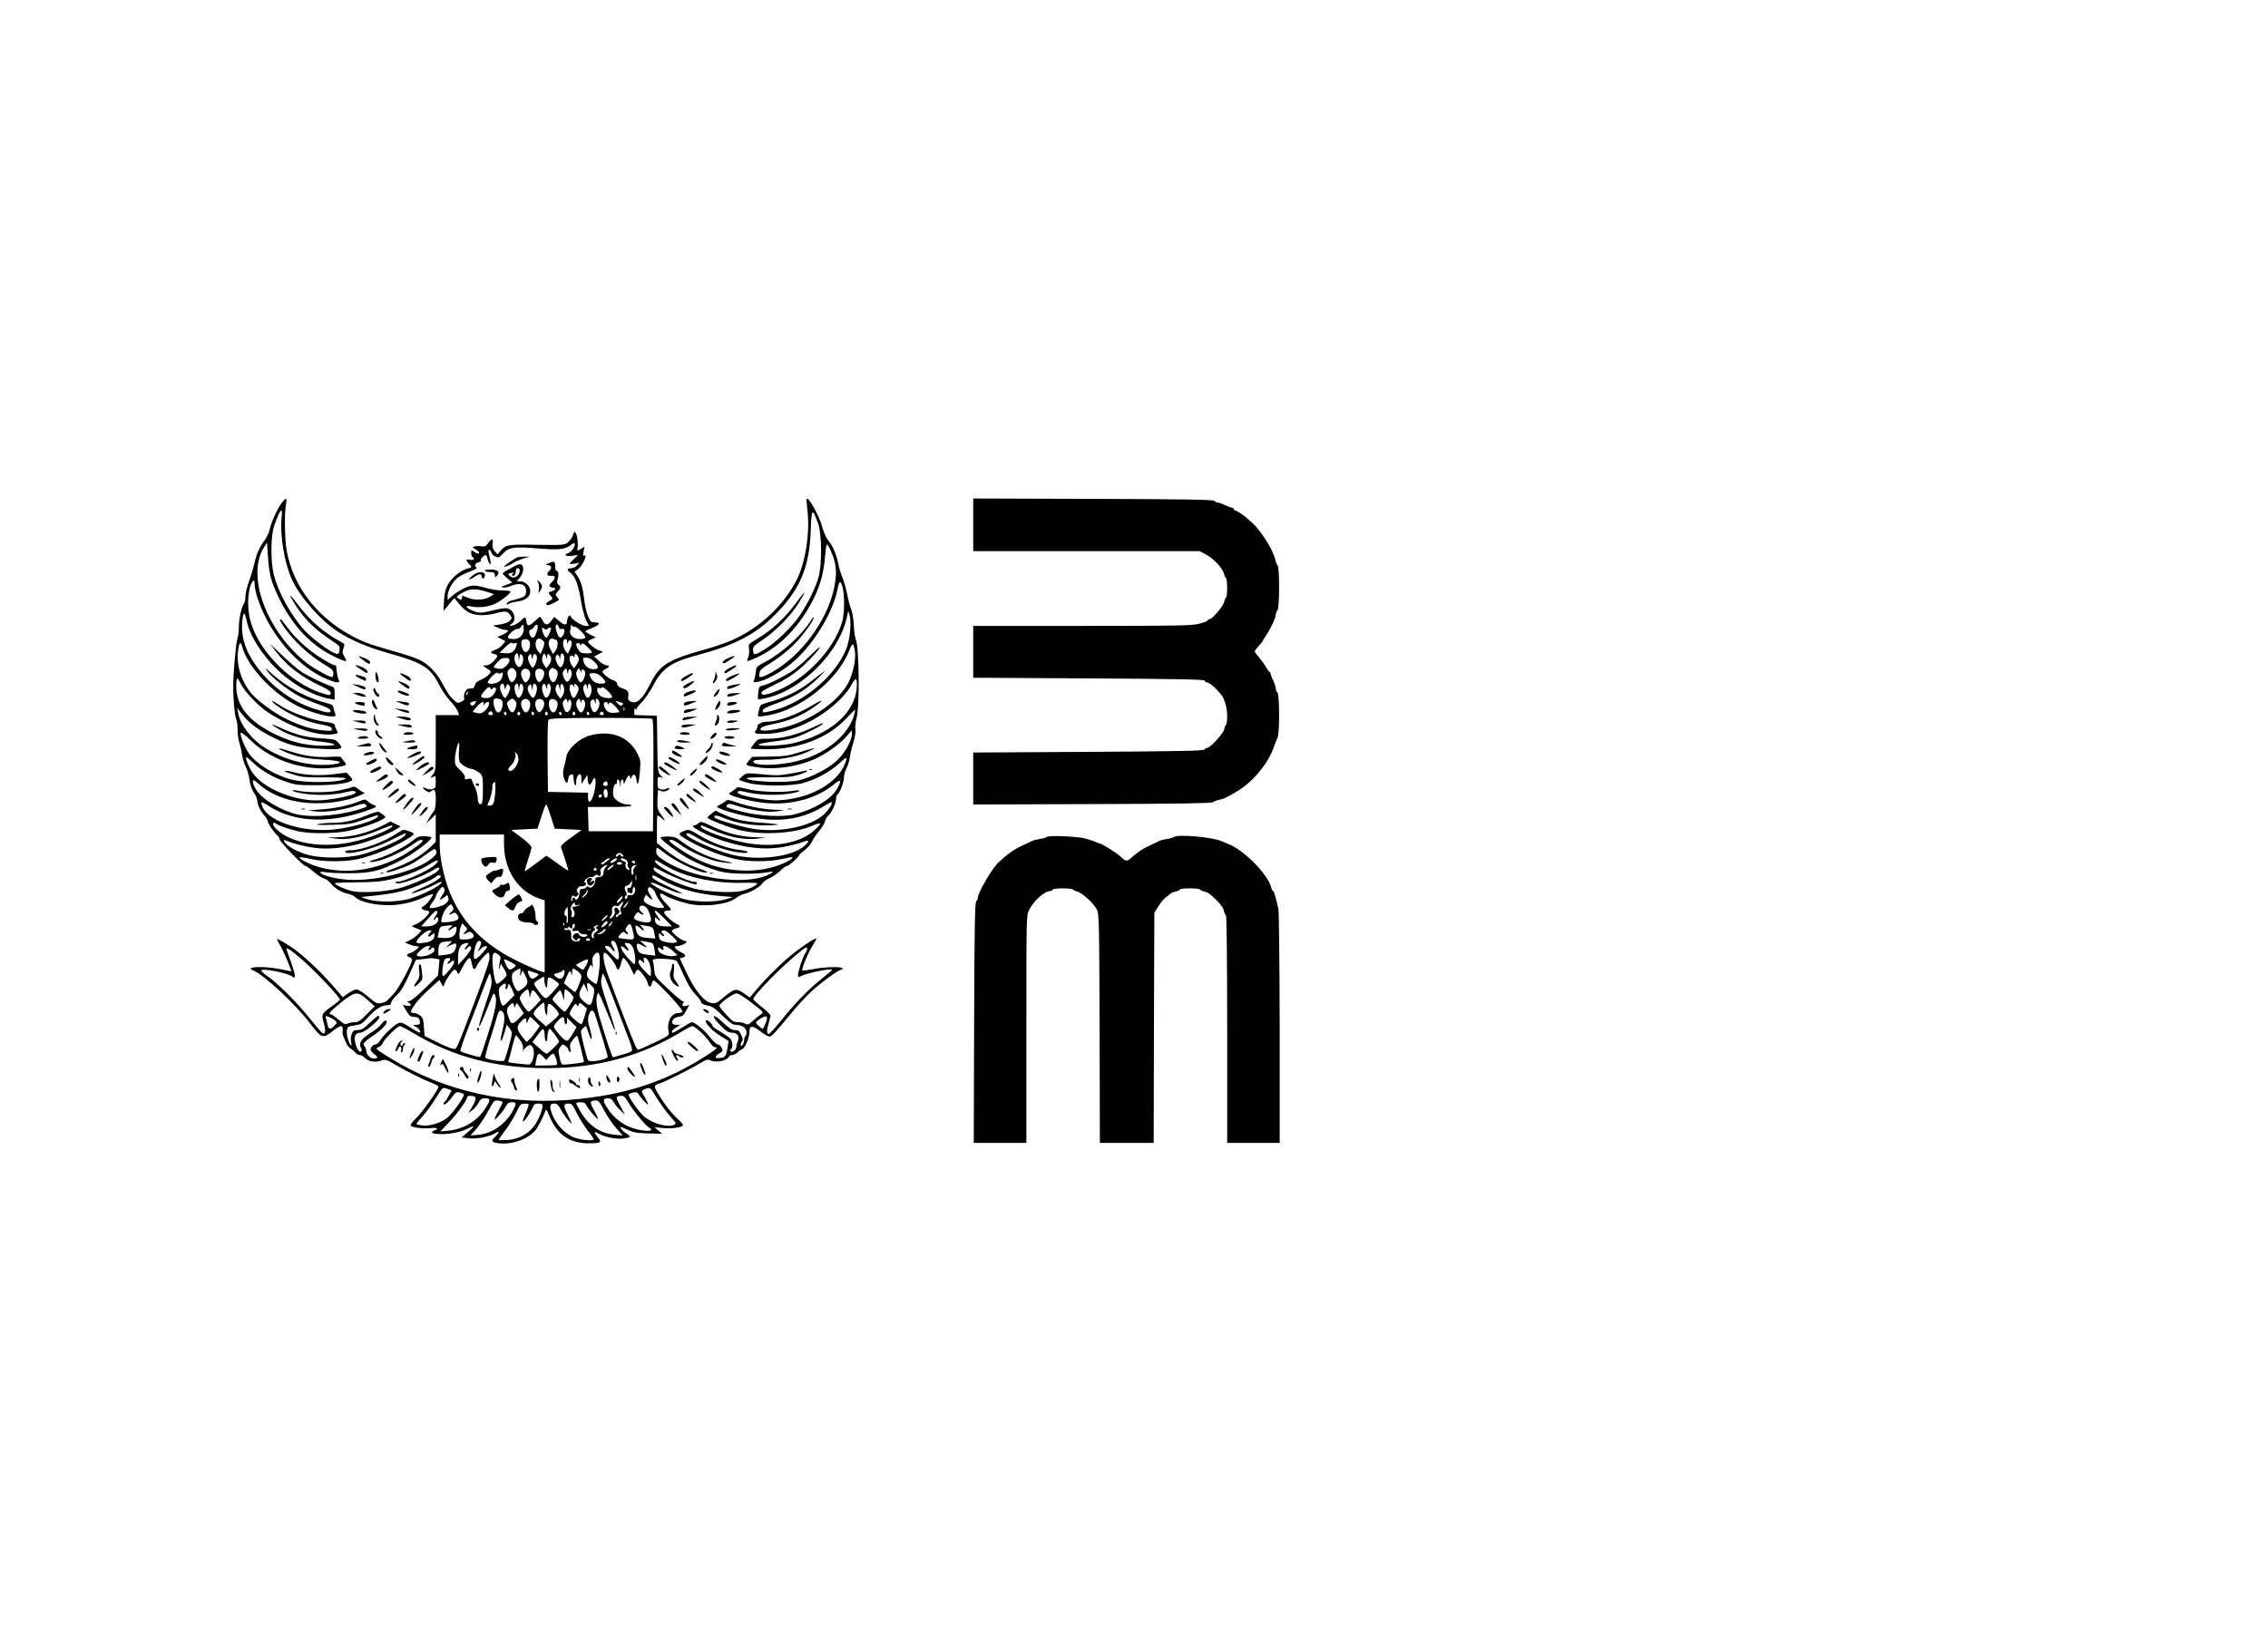 <?xml version="1.0" standalone="no"?>
<!DOCTYPE svg PUBLIC "-//W3C//DTD SVG 20010904//EN"
 "http://www.w3.org/TR/2001/REC-SVG-20010904/DTD/svg10.dtd">
<svg version="1.0" xmlns="http://www.w3.org/2000/svg"
 width="1728pt" height="1248pt" viewBox="0 0 1728 1248"
 preserveAspectRatio="xMidYMid meet">

<g transform="translate(0,1248) scale(0.1,-0.1)"
fill="#000000" stroke="none">
<path d="M2146 8647 c-33 -44 -82 -152 -91 -202 -4 -22 -23 -61 -41 -86 -41
-57 -59 -98 -78 -181 -8 -34 -26 -94 -40 -133 -14 -38 -26 -88 -26 -111 0 -22
-4 -44 -9 -50 -18 -18 -41 -119 -41 -180 0 -35 -5 -75 -11 -91 -11 -27 -31
-250 -32 -358 -1 -93 11 -233 22 -254 6 -11 11 -47 11 -80 0 -33 6 -80 14
-103 8 -24 17 -65 21 -93 4 -27 16 -68 28 -90 11 -22 24 -66 28 -98 4 -36 17
-73 33 -97 14 -22 26 -49 26 -60 0 -30 24 -81 54 -115 14 -16 26 -36 26 -43 0
-17 44 -83 69 -104 12 -10 21 -25 21 -34 0 -17 181 -204 198 -204 6 0 34 -20
62 -44 29 -25 65 -48 79 -51 15 -3 39 -21 54 -40 30 -38 83 -68 134 -78 18 -4
41 -15 52 -26 29 -29 113 -52 212 -58 102 -7 210 14 308 58 35 16 66 27 69 25
8 -8 -52 -85 -71 -92 -26 -8 -15 -28 16 -32 15 -2 27 -7 27 -12 0 -19 -52 -69
-92 -89 l-42 -20 38 -16 38 -16 -27 -29 c-15 -16 -44 -37 -64 -46 l-36 -17 30
-13 c17 -7 40 -13 53 -14 12 0 22 -3 22 -7 -1 -11 -41 -39 -67 -47 -28 -9 -29
-23 -3 -31 11 -3 20 -12 20 -18 0 -30 -105 -225 -138 -258 -20 -20 -42 -43
-49 -51 -6 -9 -28 -19 -47 -22 -34 -6 -41 -3 -102 49 -37 31 -75 55 -88 55
-12 0 -40 -14 -63 -30 l-41 -30 -86 99 c-81 93 -181 188 -271 258 -48 37 -145
95 -145 86 0 -3 13 -29 30 -58 16 -29 41 -83 55 -120 l26 -68 -33 7 c-85 18
-149 26 -210 26 -64 0 -87 -11 -52 -24 82 -31 327 -260 443 -413 78 -104 93
-109 162 -54 69 55 85 54 79 -3 -2 -18 4 -33 33 -95 7 -13 21 -29 32 -35 11
-6 26 -19 33 -28 7 -10 22 -18 32 -18 11 0 30 -11 44 -25 27 -27 82 -34 130
-15 22 8 37 2 103 -37 89 -52 206 -110 276 -137 26 -10 47 -22 47 -28 0 -22
-114 -183 -166 -236 -41 -41 -52 -57 -42 -63 22 -14 97 -22 149 -16 49 6 67
-6 29 -18 -33 -11 -22 -24 23 -27 74 -5 170 11 221 37 27 14 51 24 53 21 2 -2
-17 -22 -43 -44 l-47 -40 55 -7 c59 -7 163 13 205 41 31 19 29 3 -2 -26 -37
-35 -31 -46 26 -53 98 -12 220 31 276 97 24 28 64 106 78 151 5 15 11 7 30
-38 57 -141 152 -209 296 -210 96 -1 107 6 74 45 -34 41 -31 51 8 28 46 -27
136 -44 191 -36 25 4 46 10 46 14 0 4 -13 16 -30 25 -16 10 -34 27 -40 37 -9
17 -3 16 47 -8 50 -23 73 -27 163 -30 l105 -2 -30 25 -30 25 57 -6 c58 -7 133
0 157 15 10 6 2 19 -34 52 -51 47 -101 111 -152 196 -34 55 -32 63 17 78 35
10 233 109 302 151 46 28 61 33 77 25 42 -23 124 -8 144 25 4 8 17 14 27 14
11 0 27 8 37 18 10 11 26 22 36 25 23 8 57 88 57 133 0 50 21 51 83 5 29 -23
61 -41 69 -41 17 0 44 29 167 179 46 56 116 131 155 167 74 68 206 164 225
164 6 0 11 5 11 10 0 15 -141 12 -226 -6 -42 -8 -78 -13 -81 -10 -9 9 45 138
83 198 13 21 24 40 24 43 0 13 -83 -39 -165 -103 -87 -67 -218 -195 -301 -295
l-41 -49 -46 32 c-56 40 -73 37 -152 -30 -54 -45 -63 -50 -95 -44 -55 10 -121
89 -185 222 -30 63 -55 115 -55 118 0 2 6 4 13 4 7 0 18 5 24 11 9 9 1 17 -30
33 -46 25 -59 46 -28 46 25 0 71 20 71 32 0 4 -6 8 -13 8 -21 0 -97 58 -97 74
0 8 14 17 30 21 36 8 38 18 6 33 -35 16 -96 72 -96 88 0 8 10 14 23 14 39 0
37 9 -9 55 -55 56 -61 97 -9 62 28 -18 105 -46 173 -63 121 -29 303 -9 368 41
17 13 44 27 60 31 50 12 123 53 140 79 9 14 36 34 60 44 24 11 59 36 79 55 20
20 42 36 50 36 14 0 89 66 96 85 2 6 21 23 42 38 21 16 46 45 55 65 9 21 33
56 54 80 20 24 40 56 43 72 3 15 16 36 27 46 27 24 57 91 58 126 0 15 5 30 11
34 18 11 49 93 49 130 0 19 9 51 20 71 10 20 22 57 25 82 3 25 15 76 27 114
13 41 18 80 15 101 -3 19 1 55 9 81 24 83 21 535 -5 600 -7 16 -14 66 -16 111
-2 45 -11 99 -20 121 -9 21 -23 74 -31 118 -9 44 -25 100 -36 125 -11 25 -26
75 -33 112 -15 71 -40 128 -78 174 -13 16 -31 58 -41 94 -23 87 -105 235 -120
219 -3 -2 0 -42 6 -89 20 -177 -16 -404 -86 -537 -102 -193 -273 -353 -482
-449 -40 -19 -131 -50 -201 -70 -298 -83 -356 -119 -431 -270 -55 -110 -101
-152 -145 -131 -21 10 -24 17 -20 42 6 34 -5 47 -52 62 -19 6 -31 17 -33 31
-2 14 -13 24 -30 28 -27 7 -82 51 -82 66 0 5 11 14 25 20 30 14 33 28 5 28
-11 0 -37 15 -57 34 l-37 33 35 18 34 18 -30 10 c-29 9 -85 54 -85 68 0 3 14
12 30 19 l30 12 -40 20 c-22 11 -40 23 -40 27 0 3 24 15 53 26 50 19 65 39 29
41 -9 1 -23 2 -30 3 -22 2 -51 83 -61 172 -11 94 -25 141 -54 183 l-20 29 28
20 c35 26 77 122 44 102 -7 -5 -8 5 -3 31 l7 38 -26 -17 c-26 -17 -32 -15 -27
8 6 28 0 87 -11 107 -12 23 -12 23 -24 -12 -6 -18 -24 -43 -39 -54 -26 -20
-39 -21 -237 -18 -226 4 -235 2 -281 -52 l-18 -21 -21 25 c-15 18 -19 33 -16
57 7 41 -6 42 -34 4 -18 -25 -26 -29 -55 -24 -18 3 -41 2 -51 -2 -16 -6 -15
-8 10 -21 15 -8 27 -19 27 -24 0 -14 -12 -12 -38 6 -21 14 -22 14 -22 -10 0
-14 5 -28 10 -31 22 -14 9 -27 -20 -21 -28 5 -30 4 -20 -14 5 -10 15 -22 20
-25 15 -9 12 -25 -5 -25 -27 0 -88 -37 -121 -72 -50 -52 -67 -95 -71 -178 l-4
-75 22 25 c12 14 30 36 41 50 17 22 21 23 31 9 35 -45 55 -67 85 -88 44 -31
128 -38 208 -17 84 22 101 20 120 -10 16 -24 16 -26 -3 -46 -13 -12 -41 -23
-74 -27 l-54 -8 37 -16 c21 -10 47 -17 58 -17 33 0 23 -17 -20 -36 l-41 -18
31 -16 31 -16 -21 -26 c-11 -15 -36 -33 -55 -39 -41 -15 -44 -25 -10 -33 32
-8 31 -17 -4 -55 -19 -20 -39 -31 -58 -32 -25 0 -26 -1 -10 -12 54 -35 53 -33
32 -57 -11 -13 -39 -31 -62 -41 -29 -12 -42 -25 -45 -41 -2 -13 -10 -23 -18
-24 -8 -1 -22 -2 -31 -2 -20 -2 -39 -44 -33 -69 4 -14 -2 -23 -22 -31 -23 -11
-30 -10 -47 5 -38 33 -56 57 -96 134 -43 80 -104 145 -168 177 -37 19 -110 43
-223 75 -139 40 -194 58 -247 84 -297 141 -498 390 -549 678 -15 87 -18 284
-5 353 10 51 1 53 -33 9z m-1 -119 c-13 -128 23 -341 79 -464 61 -133 216
-310 349 -397 98 -65 235 -123 392 -166 254 -71 315 -109 380 -238 22 -43 60
-99 85 -125 25 -26 50 -61 57 -77 l11 -31 -89 0 -89 0 0 -213 c0 -200 -1 -215
-20 -237 -25 -29 -25 -33 0 -20 19 10 20 8 20 -39 0 -44 -3 -49 -25 -55 -14
-4 -35 -2 -46 5 -31 16 -35 3 -4 -17 20 -13 29 -14 38 -5 6 6 17 11 24 11 18
0 18 -138 0 -159 -8 -9 -24 -34 -37 -56 l-23 -40 36 34 37 35 0 -105 0 -105
-37 -36 c-81 -77 -169 -127 -328 -183 -11 -4 -15 -9 -8 -12 14 -5 110 26 176
57 27 13 81 47 120 76 69 50 72 51 80 31 7 -18 2 -28 -29 -55 -123 -107 -468
-190 -681 -163 -88 10 -173 37 -173 53 0 5 19 5 43 1 23 -5 105 -8 182 -8 164
1 225 16 383 95 87 43 230 148 239 175 2 6 -20 11 -49 12 -45 1 -57 -3 -92
-32 -61 -50 -189 -115 -275 -141 -59 -17 -69 -23 -43 -23 65 -2 236 72 331
143 36 27 61 33 61 17 0 -14 -115 -94 -190 -131 -204 -102 -430 -124 -625 -60
-64 21 -131 58 -122 66 3 3 41 -2 84 -12 100 -23 262 -23 360 -1 133 31 296
99 395 165 42 27 41 32 -14 50 -34 12 -39 11 -80 -17 -103 -69 -272 -131 -360
-131 -21 0 -38 -4 -38 -10 0 -34 209 17 340 83 129 64 120 61 120 48 0 -26
-198 -117 -333 -153 -109 -29 -299 -31 -403 -5 -81 21 -168 67 -185 99 -10 19
-9 20 7 13 57 -23 143 -46 219 -56 94 -13 206 -4 335 28 82 20 233 79 283 110
l39 24 -39 20 -38 19 -45 -24 c-106 -57 -245 -95 -360 -97 l-75 -1 60 -9 c81
-12 198 9 311 56 113 46 124 50 124 38 0 -6 -33 -25 -72 -43 -260 -116 -531
-130 -725 -39 -56 27 -113 77 -113 100 0 11 13 12 25 1 15 -13 93 -40 165 -57
93 -21 283 -19 390 4 94 21 222 65 258 89 23 15 23 16 6 29 -11 7 -25 17 -32
23 -9 8 -36 2 -101 -25 -103 -41 -168 -55 -260 -56 -36 0 -84 -4 -106 -9 -28
-6 1 -8 100 -6 127 3 149 6 235 35 52 18 101 35 108 37 6 3 12 1 12 -5 0 -29
-187 -86 -331 -102 -232 -25 -493 54 -546 166 -9 19 -14 37 -11 40 3 3 23 -6
44 -20 190 -129 454 -146 744 -48 88 30 100 38 69 48 -13 4 -34 16 -45 27 -21
19 -22 19 -75 -2 -81 -31 -182 -52 -289 -59 l-95 -7 60 -8 c70 -9 217 12 309
44 52 18 62 18 74 6 13 -12 5 -17 -57 -36 -180 -53 -393 -64 -506 -26 -140 48
-253 127 -286 200 -24 53 -14 64 25 28 148 -141 419 -191 686 -125 62 15 148
52 123 53 -6 0 -25 12 -42 26 -23 19 -34 23 -49 15 -10 -5 -58 -17 -108 -27
-87 -16 -241 -15 -318 2 -19 5 -27 3 -23 -4 4 -5 46 -15 94 -22 96 -14 228 -8
309 13 51 13 74 12 74 -3 0 -20 -196 -60 -296 -60 -188 0 -409 95 -489 210
-27 39 -57 111 -49 119 3 3 26 -16 52 -41 63 -60 149 -111 247 -144 72 -25 94
-28 225 -28 134 -1 246 13 279 34 9 5 6 15 -13 35 l-25 27 -101 -12 c-108 -13
-217 -8 -308 16 -30 8 -57 12 -60 9 -3 -2 1 -7 9 -9 8 -2 39 -13 69 -23 45
-15 85 -18 222 -17 92 0 165 -3 162 -7 -20 -33 -300 -40 -417 -9 -126 33 -267
120 -321 199 -32 46 -69 139 -62 156 2 7 35 -17 78 -59 155 -152 412 -235 632
-206 44 6 85 15 90 20 4 4 -1 17 -13 29 -12 12 -21 25 -21 30 0 5 -41 6 -91 3
-102 -6 -195 8 -308 45 -86 28 -103 25 -32 -6 88 -37 163 -53 290 -60 131 -6
171 -23 85 -35 -161 -22 -353 22 -511 116 -110 65 -202 180 -218 273 l-8 40
35 -45 c47 -61 111 -112 200 -160 145 -78 229 -100 411 -107 161 -6 169 -3
124 48 -21 24 -32 26 -128 32 -112 6 -201 29 -308 79 -34 16 -65 28 -67 26 -2
-2 21 -18 50 -35 78 -47 197 -83 319 -95 138 -15 139 -34 2 -31 -124 3 -232
30 -350 88 -201 98 -295 215 -295 367 0 32 3 58 8 58 4 0 16 -19 27 -42 26
-55 132 -167 200 -212 179 -120 389 -190 507 -171 36 6 36 7 22 33 -8 15 -14
32 -14 39 0 6 -21 15 -47 18 -135 18 -291 75 -389 141 -46 32 -56 25 -12 -8
100 -74 226 -128 358 -152 49 -9 66 -17 68 -30 4 -17 -2 -18 -68 -12 -88 9
-169 34 -277 86 -96 47 -224 141 -271 199 -76 94 -112 214 -98 324 8 62 20 73
31 30 38 -151 239 -366 430 -457 81 -40 203 -76 253 -76 29 0 33 3 27 18 -4 9
-10 29 -13 44 -3 23 -12 30 -46 38 -163 42 -310 121 -435 235 -45 40 -45 40
-21 6 33 -47 169 -152 248 -191 37 -18 103 -45 147 -60 52 -18 81 -33 83 -44
5 -23 -22 -21 -126 13 -186 61 -358 196 -466 365 -64 99 -91 201 -80 303 3 35
10 60 14 58 5 -3 14 -29 20 -58 26 -129 150 -307 290 -421 109 -89 240 -154
343 -172 l37 -6 0 46 c0 35 -4 48 -17 53 -67 23 -180 77 -230 109 -32 21 -100
79 -152 129 l-95 90 47 -61 c82 -108 190 -191 339 -261 56 -26 78 -42 78 -55
0 -15 -5 -17 -27 -12 -253 60 -524 323 -587 570 -27 103 -16 255 20 294 12 12
14 9 14 -24 0 -20 11 -71 25 -112 91 -270 308 -521 527 -610 72 -30 103 -32
89 -6 -5 10 -12 38 -15 63 -2 24 -5 45 -5 47 -1 1 -6 2 -12 2 -6 0 -47 21 -91
48 -94 55 -200 149 -265 236 -26 33 -48 63 -50 65 -2 2 -6 2 -9 -1 -8 -9 62
-106 125 -171 65 -68 142 -129 224 -178 47 -28 57 -38 57 -61 0 -16 -5 -28
-10 -28 -21 0 -137 64 -190 105 -308 240 -467 669 -328 885 l23 35 6 -100 c9
-135 23 -193 75 -303 85 -183 204 -327 342 -416 66 -43 170 -91 179 -83 2 2
-4 18 -14 35 -15 26 -16 36 -6 62 11 30 10 32 -19 48 -137 75 -234 160 -329
285 -68 91 -77 89 -18 -4 70 -109 156 -193 277 -271 63 -41 66 -46 56 -85 -5
-19 -10 -20 -31 -12 -49 18 -174 113 -230 172 -105 114 -206 298 -238 432 -24
102 -22 293 3 365 49 139 68 157 57 58z m4088 -36 c29 -79 31 -314 3 -412 -23
-81 -78 -193 -140 -287 -54 -83 -189 -214 -267 -260 -82 -49 -86 -49 -91 -13
-4 30 0 35 70 82 102 69 209 177 271 273 64 100 66 118 4 34 -105 -145 -198
-230 -336 -311 -44 -26 -45 -28 -40 -66 3 -22 0 -49 -7 -61 -6 -13 -9 -25 -6
-28 3 -3 35 9 72 26 179 84 326 236 433 448 50 100 78 202 87 321 4 50 10 92
14 92 11 0 48 -81 59 -130 15 -63 13 -117 -4 -202 -53 -249 -253 -520 -476
-642 -82 -45 -102 -47 -93 -8 7 31 7 30 111 96 43 28 110 82 149 120 67 67
154 186 154 210 0 6 -8 -2 -19 -19 -71 -114 -221 -251 -352 -320 -65 -34 -67
-37 -71 -78 -3 -23 -8 -51 -13 -61 -8 -17 -5 -18 30 -12 59 11 164 68 247 134
162 129 322 383 359 571 6 34 15 58 20 55 32 -19 41 -214 15 -304 -49 -168
-200 -352 -379 -464 -91 -57 -214 -103 -230 -87 -16 16 -3 25 91 71 115 55
185 106 268 191 102 106 111 135 11 36 -46 -46 -108 -99 -138 -119 -70 -46
-185 -104 -225 -112 -29 -6 -32 -11 -37 -54 -3 -26 -3 -49 -1 -51 2 -2 30 2
61 9 269 59 556 346 615 614 l11 51 10 -35 c16 -58 2 -187 -26 -258 -84 -204
-324 -407 -554 -466 -77 -20 -85 -20 -81 1 2 11 34 28 98 50 134 47 231 105
324 196 45 44 61 64 38 45 -24 -18 -71 -54 -105 -80 -87 -67 -193 -118 -318
-152 -54 -15 -57 -18 -67 -58 -6 -23 -9 -45 -6 -47 2 -3 36 0 75 7 249 43 534
271 620 496 24 62 32 60 43 -12 8 -55 -15 -165 -49 -232 -66 -130 -246 -264
-443 -330 -95 -31 -216 -48 -226 -32 -10 16 15 28 104 46 106 22 193 57 272
108 103 67 119 94 19 34 -123 -74 -264 -126 -342 -126 -43 0 -79 -17 -79 -38
0 -10 -5 -23 -12 -30 -20 -20 1 -27 76 -25 186 3 415 110 567 263 36 36 76 87
88 113 30 63 45 51 38 -29 -18 -191 -200 -349 -483 -418 -79 -19 -263 -27
-264 -11 -1 6 45 15 102 22 57 7 129 19 161 28 65 18 209 88 227 110 6 8 -17
0 -52 -17 -140 -68 -256 -98 -375 -98 -66 0 -69 -1 -95 -34 -16 -19 -28 -37
-28 -40 0 -4 55 -6 123 -6 245 0 466 86 606 236 33 35 62 64 65 64 2 0 0 -17
-6 -37 -43 -156 -219 -300 -433 -353 -144 -37 -335 -39 -335 -4 0 11 19 14 93
14 137 0 268 29 357 78 31 17 17 14 -105 -23 -76 -24 -111 -29 -222 -31 l-133
-2 -25 -30 c-30 -36 -29 -36 84 -52 124 -17 290 9 416 64 86 39 189 111 240
169 l45 52 0 -31 c0 -51 -56 -148 -116 -203 -64 -58 -190 -124 -284 -147 -96
-24 -400 -12 -400 16 0 4 73 7 163 6 135 -1 173 2 230 19 37 11 67 24 67 29 0
4 -10 5 -22 1 -13 -4 -63 -14 -113 -22 -76 -14 -109 -14 -208 -4 -117 11 -119
11 -147 -11 -16 -13 -29 -26 -29 -29 -1 -3 29 -15 67 -25 95 -27 340 -27 427
0 113 35 208 89 288 165 44 42 48 27 12 -46 -55 -110 -206 -205 -374 -237 -98
-19 -156 -20 -254 -5 -114 17 -189 40 -177 54 8 9 21 9 62 -1 83 -22 224 -28
321 -14 48 7 87 16 87 22 0 6 -18 6 -47 1 -88 -15 -272 -8 -351 14 -42 11 -75
16 -79 11 -3 -6 -19 -18 -35 -28 -28 -17 -29 -19 -12 -28 40 -21 173 -52 260
-61 198 -21 397 33 527 141 55 46 63 32 22 -38 -43 -74 -173 -152 -316 -189
-91 -24 -268 -16 -409 20 -114 29 -128 36 -108 53 10 8 29 6 73 -9 102 -34
245 -54 307 -42 l53 10 -66 2 c-86 1 -213 26 -297 56 -56 20 -69 22 -82 11 -8
-8 -28 -20 -44 -28 -28 -15 -29 -16 -10 -26 49 -26 235 -73 335 -84 178 -20
334 14 474 103 26 16 49 28 52 25 9 -9 -27 -64 -63 -96 -98 -86 -311 -133
-504 -111 -92 10 -313 72 -325 91 -12 19 15 19 60 0 94 -40 198 -60 316 -60
62 0 110 3 106 6 -3 3 -63 10 -134 14 -129 9 -204 27 -296 70 l-46 22 -30 -23
c-17 -13 -31 -26 -31 -30 0 -11 142 -68 228 -91 171 -46 430 -33 571 29 30 13
57 21 60 17 3 -3 -17 -27 -45 -52 -103 -96 -305 -134 -514 -97 -139 24 -350
100 -350 125 0 14 0 14 72 -18 138 -62 259 -86 363 -73 l60 8 -71 2 c-109 2
-219 28 -327 78 -91 43 -98 45 -115 30 -10 -10 -24 -17 -30 -17 -56 0 89 -78
223 -120 177 -54 310 -68 445 -46 52 9 119 25 148 36 58 22 65 16 25 -23 -93
-88 -359 -121 -563 -69 -123 31 -340 129 -340 153 0 16 21 10 69 -19 109 -66
280 -122 373 -122 50 0 22 17 -39 23 -88 9 -209 53 -301 109 -79 47 -86 49
-115 37 -51 -20 -52 -26 -6 -55 105 -66 264 -132 389 -160 99 -23 262 -23 359
0 40 9 76 15 78 12 12 -11 -83 -58 -159 -77 -178 -47 -387 -24 -563 61 -79 38
-214 128 -215 143 0 17 36 5 80 -28 82 -60 226 -122 313 -135 43 -6 81 -10 83
-7 3 2 -14 7 -38 11 -107 17 -247 79 -338 148 -50 38 -61 42 -113 43 -34 0
-56 -4 -54 -10 6 -18 121 -105 202 -153 43 -25 124 -62 180 -81 87 -30 116
-35 225 -39 70 -2 151 1 184 7 33 6 62 9 64 6 3 -3 -16 -14 -41 -25 -181 -80
-585 -22 -790 114 -48 32 -57 43 -57 67 0 16 3 29 6 29 3 0 24 -15 47 -33 87
-70 267 -157 324 -157 27 0 8 11 -61 35 -84 29 -176 81 -251 142 l-60 49 0
100 c0 54 1 103 3 107 3 5 18 -4 35 -20 32 -30 29 -18 -11 36 -22 29 -25 43
-23 105 1 39 4 72 6 74 2 2 11 -1 21 -6 19 -11 64 4 64 20 0 5 -9 4 -21 -2
-11 -7 -32 -9 -45 -6 -21 6 -24 12 -24 52 0 42 2 46 21 41 l21 -6 -21 23 c-19
21 -21 34 -23 236 l-3 215 -86 3 -86 3 0 30 c0 19 3 25 9 17 6 -10 8 -10 8 -1
0 7 19 32 43 55 23 24 61 80 84 124 68 130 135 177 328 229 295 78 452 160
605 315 186 188 258 359 267 638 6 170 11 175 56 54z m-1868 -196 c-9 -14 -25
-28 -36 -31 -39 -13 -19 -27 29 -21 l47 7 -32 -31 c-18 -16 -33 -33 -33 -36 0
-3 17 -3 37 1 l38 7 -19 -21 c-11 -12 -29 -21 -42 -21 -33 0 -38 -15 -10 -33
36 -24 64 -96 82 -213 10 -60 27 -125 39 -150 l22 -44 -24 0 c-27 0 -97 42
-112 67 -9 16 -12 16 -21 3 -5 -8 -10 -25 -10 -37 0 -31 -23 -29 -63 7 l-34
29 -22 -29 c-28 -38 -46 -38 -66 0 -9 17 -18 30 -21 30 -3 0 -21 -16 -41 -35
-39 -38 -56 -40 -61 -9 -7 45 -12 47 -37 20 -23 -25 -63 -46 -88 -46 -6 0 -1
7 11 16 39 27 24 96 -25 115 -18 7 -48 4 -110 -11 -102 -24 -112 -24 -162 -4
-57 23 -62 44 -8 32 53 -12 130 -3 182 22 45 22 115 77 115 91 0 5 -26 9 -58
9 -32 0 -82 7 -112 15 -103 29 -124 29 -182 3 -30 -14 -71 -40 -91 -58 l-37
-32 0 28 c0 42 38 111 76 141 19 14 62 36 96 48 34 12 56 25 49 29 -19 12 -12
34 14 40 14 4 23 11 19 17 -5 9 22 38 38 39 3 0 9 -13 13 -30 4 -16 11 -33 17
-36 11 -7 10 -2 -9 84 -7 27 13 30 20 2 3 -11 17 -25 31 -31 24 -11 29 -9 59
23 43 48 88 54 271 38 154 -13 203 -7 248 29 29 25 37 4 13 -33z m-660 -325
l59 -19 -34 -21 c-42 -25 -114 -28 -167 -6 -19 8 -37 15 -39 15 -2 0 -4 -7 -4
-15 0 -17 -9 -19 -30 -5 -18 11 -10 20 45 49 49 26 92 26 170 2z m285 -284 c0
-44 -31 -77 -73 -77 -55 0 -61 12 -23 49 19 19 41 31 49 28 7 -3 19 4 25 14
17 27 22 24 22 -14z m105 1 c-9 -40 -23 -68 -34 -68 -26 0 -41 60 -16 62 6 0
16 9 23 19 21 30 34 23 27 -13z m162 13 c3 -13 11 -17 24 -14 22 6 26 -16 9
-48 -20 -36 -40 -17 -55 49 -7 35 13 48 22 13z m121 3 c5 3 28 -13 51 -36 44
-46 41 -58 -16 -58 -42 0 -77 33 -69 63 3 12 6 29 6 37 0 12 2 13 9 1 5 -7 13
-11 19 -7z m-203 -14 c9 7 18 10 22 6 8 -8 -23 -76 -35 -76 -11 0 -32 45 -32
67 0 13 3 13 15 3 12 -10 18 -10 30 0z m-29 -104 c3 -8 -2 -31 -11 -52 l-16
-39 -20 24 c-35 43 -18 112 23 90 11 -6 21 -16 24 -23z m89 19 c19 0 17 -61
-3 -85 l-19 -24 -17 32 c-9 17 -16 39 -16 50 0 23 20 43 34 34 6 -4 16 -7 21
-7z m-197 -27 c4 -32 -13 -68 -32 -68 -27 0 -48 83 -23 94 28 12 52 1 55 -26z
m283 10 c1 -17 2 -19 6 -5 2 9 9 17 14 17 19 0 20 -29 3 -66 l-18 -37 -18 23
c-18 22 -24 70 -11 83 13 13 23 7 24 -15z m-399 -10 c17 4 19 2 13 -19 -13
-44 -38 -61 -85 -57 l-44 3 44 43 c25 24 46 39 48 34 2 -6 12 -7 24 -4z m498
-10 c0 -9 3 -8 10 2 8 12 15 9 45 -20 19 -18 35 -38 35 -42 0 -10 -71 -10 -86
0 -13 8 -34 46 -34 61 0 6 7 11 15 11 8 0 15 -6 15 -12z m-469 -95 l1 -28 7
29 c5 26 7 27 19 13 16 -19 8 -69 -13 -87 -17 -14 -45 23 -45 61 0 45 29 56
31 12z m108 -6 c1 29 18 38 29 16 12 -22 -15 -96 -32 -90 -6 2 -17 20 -25 40
-12 31 -12 39 0 53 13 16 15 14 20 -12 5 -22 7 -24 8 -7z m101 11 l9 -23 0 24
c1 20 3 21 16 11 20 -17 19 -50 -4 -79 l-18 -24 -17 24 c-17 25 -20 47 -10 73
8 21 13 20 24 -6z m136 7 c10 -24 -5 -82 -22 -89 -17 -7 -49 57 -40 80 8 21
24 17 29 -8 4 -20 4 -19 6 5 1 29 18 37 27 12z m114 -29 c0 -11 -9 -32 -19
-45 l-18 -24 -17 24 c-27 39 -18 92 11 67 8 -6 13 -7 12 -2 -4 21 2 26 16 14
8 -7 15 -22 15 -34z m-528 -12 c-2 -10 -15 -30 -29 -42 -20 -18 -33 -22 -56
-18 -17 3 -32 8 -35 10 -2 3 10 20 28 39 24 27 38 34 63 33 26 -2 31 -6 29
-22z m649 -10 c35 -36 32 -54 -10 -54 -36 0 -68 26 -76 62 -6 25 -4 27 24 26
20 -1 40 -12 62 -34z m-607 -60 c18 -17 13 -59 -10 -84 -17 -18 -31 -6 -43 38
-7 24 -6 36 5 47 19 19 29 19 48 -1z m116 -32 c-1 -28 -20 -62 -37 -62 -12 0
-33 44 -33 70 0 10 8 23 17 29 26 14 53 -5 53 -37z m102 24 c18 -27 -22 -100
-42 -80 -21 21 -29 73 -14 89 15 14 43 10 56 -9z m89 14 c22 -12 24 -37 7 -75
-14 -32 -32 -32 -46 0 -15 33 -15 58 0 73 15 15 15 15 39 2z m98 -22 c1 27 17
29 26 2 8 -25 -15 -75 -35 -75 -8 0 -20 16 -26 35 -10 29 -9 38 5 54 15 18 16
17 22 -10 5 -24 7 -25 8 -6z m100 5 c1 23 25 17 29 -7 5 -24 -18 -76 -33 -76
-13 0 -35 42 -35 68 0 10 6 24 13 31 10 10 13 7 19 -11 4 -18 6 -19 7 -5z
m-612 -12 c22 19 16 -34 -7 -59 -21 -22 -83 -31 -94 -14 -2 4 11 25 31 46 25
26 39 34 46 27 7 -7 15 -7 24 0z m771 -34 c36 -37 33 -47 -14 -47 -36 0 -69
24 -79 58 -6 20 -3 22 27 22 25 0 42 -9 66 -33z m-745 -69 l4 -23 9 23 c9 21
11 22 23 8 12 -14 11 -23 -4 -56 -10 -22 -22 -40 -26 -40 -12 0 -39 55 -39 78
0 36 26 44 33 10z m108 -5 l2 -28 4 28 c5 34 21 35 29 3 6 -26 -13 -77 -32
-83 -21 -7 -46 82 -27 100 13 14 23 6 24 -20z m108 0 c1 31 16 36 29 10 11
-21 -8 -85 -26 -91 -11 -3 -42 47 -42 71 0 7 6 19 13 26 10 10 13 7 18 -16 l7
-28 1 28z m101 5 l9 -23 0 23 c1 29 19 28 27 -2 6 -26 -13 -77 -32 -83 -21 -7
-46 82 -27 100 10 11 13 9 23 -15z m109 -5 c1 40 25 29 29 -14 2 -19 -4 -42
-13 -54 l-15 -20 -15 20 c-24 30 -29 63 -14 82 13 14 15 13 20 -13 l7 -29 1
28z m107 10 c-7 23 13 18 28 -6 7 -11 6 -26 -7 -51 -20 -43 -30 -45 -45 -11
-23 51 -10 102 17 68 13 -17 13 -17 7 0z m103 -5 c2 37 26 20 28 -19 3 -36
-19 -75 -36 -65 -5 4 -15 22 -21 42 -9 27 -9 38 1 51 12 14 14 13 20 -8 l7
-24 1 23z m-729 -20 c0 7 7 12 15 12 21 0 19 -23 -6 -54 -15 -19 -30 -26 -54
-26 -48 0 -51 14 -13 55 30 33 33 35 45 19 7 -10 13 -12 13 -6z m914 -60 c-10
-16 -74 -8 -94 12 -24 24 -28 65 -5 57 8 -4 17 -1 21 4 4 7 22 -5 45 -27 21
-20 36 -41 33 -46z m-1101 27 c-3 -9 -8 -14 -10 -11 -3 3 -2 9 2 15 9 16 15
13 8 -4z m255 -48 c25 -16 7 -97 -22 -97 -24 0 -48 84 -30 103 8 8 34 4 52 -6z
m115 -46 c-14 -60 -38 -66 -60 -14 -14 36 -14 38 7 55 21 17 24 17 41 2 13
-12 17 -24 12 -43z m107 13 c0 -32 -17 -64 -34 -64 -15 0 -36 41 -36 70 0 10
8 23 17 29 25 14 53 -5 53 -35z m102 22 c18 -27 -22 -100 -42 -80 -22 22 -29
71 -13 87 16 16 42 12 55 -7z m106 -13 c4 -28 -15 -73 -31 -73 -28 0 -48 75
-26 97 16 16 53 0 57 -24z m81 10 c1 10 7 17 14 14 17 -6 12 -66 -7 -85 -19
-19 -33 -9 -45 35 -7 24 -5 35 8 47 15 16 16 15 23 -6 4 -18 6 -19 7 -5z m100
0 c1 24 25 16 29 -9 4 -29 -15 -74 -31 -74 -15 0 -37 41 -37 68 0 10 6 24 13
31 10 10 13 7 19 -11 4 -18 6 -19 7 -5z m136 -31 c-8 -36 -31 -60 -46 -45 -17
17 -28 70 -16 82 17 17 25 13 30 -11 3 -18 5 -17 6 7 1 27 2 28 17 13 11 -11
14 -25 9 -46z m-945 17 c-12 -21 -31 -22 -37 -2 -2 6 6 13 19 16 13 2 24 5 26
6 1 0 -2 -8 -8 -20z m1117 6 c12 -4 14 -8 5 -17 -9 -9 -17 -7 -35 10 -23 24
-23 24 30 7z m-1053 -12 c-5 -17 -5 -17 6 0 6 9 18 17 26 17 22 0 9 -39 -23
-68 -20 -18 -32 -22 -57 -16 -17 3 -32 7 -34 9 -1 1 12 19 30 39 34 38 61 48
52 19z m946 5 c0 -9 4 -8 10 2 8 12 16 9 47 -22 20 -21 34 -40 31 -44 -4 -3
-23 -6 -44 -7 -27 -1 -41 5 -55 22 -23 28 -25 61 -4 61 8 0 15 -6 15 -12z
m127 -50 c-3 -8 -6 -5 -6 6 -1 11 2 17 5 13 3 -3 4 -12 1 -19z m-1003 -23 c4
-10 -1 -15 -14 -15 -20 0 -26 11 -13 23 10 11 20 8 27 -8z m106 -6 c0 -5 -4
-9 -10 -9 -5 0 -10 7 -10 16 0 8 5 12 10 9 6 -3 10 -10 10 -16z m99 -8 c-15
-5 -22 6 -14 19 6 9 10 9 16 -1 5 -8 4 -15 -2 -18z m111 8 c0 -5 -4 -9 -10 -9
-5 0 -10 7 -10 16 0 8 5 12 10 9 6 -3 10 -10 10 -16z m99 -8 c-15 -5 -22 6
-14 19 6 9 10 9 16 -1 5 -8 4 -15 -2 -18z m111 8 c0 -5 -4 -9 -10 -9 -5 0 -10
7 -10 16 0 8 5 12 10 9 6 -3 10 -10 10 -16z m99 -8 c-15 -5 -22 6 -14 19 6 9
10 9 16 -1 5 -8 4 -15 -2 -18z m111 8 c0 -5 -4 -9 -10 -9 -5 0 -10 7 -10 16 0
8 5 12 10 9 6 -3 10 -10 10 -16z m110 0 c0 -5 -7 -9 -15 -9 -15 0 -20 12 -9
23 8 8 24 -1 24 -14z m368 -37 c10 -7 12 -100 10 -433 l-3 -424 -245 0 -245 0
-3 93 -3 92 166 0 c103 0 165 4 165 10 0 6 -15 10 -34 10 -42 0 -100 38 -104
69 -5 35 7 93 19 86 5 -4 9 3 9 14 0 35 20 24 22 -11 l1 -33 4 33 c5 36 22 44
24 10 1 -18 4 -15 16 15 17 39 33 49 34 20 0 -14 3 -13 11 5 16 32 32 22 38
-24 7 -54 18 -24 26 74 6 71 4 82 -19 128 -67 132 -203 183 -366 138 -78 -22
-167 -103 -176 -161 -3 -21 -10 -52 -15 -69 -14 -42 -12 -84 5 -114 14 -26 20
-21 27 25 2 11 11 21 21 23 13 3 17 -4 17 -30 0 -18 5 -40 10 -48 7 -11 10 -6
10 21 0 33 14 59 32 59 4 0 8 -17 8 -37 l0 -38 23 35 22 35 3 -37 c4 -44 17
-49 34 -13 20 45 31 28 24 -37 -11 -96 -56 -163 -56 -83 l0 34 -152 3 -153 3
-3 269 c-1 180 1 273 8 281 9 11 94 13 393 14 210 0 388 -3 395 -7z m-1471
-243 c-3 -34 -1 -72 5 -84 10 -22 66 -55 93 -55 7 0 29 -10 47 -22 37 -25 38
-30 37 -163 0 -38 -4 -74 -9 -79 -15 -15 -30 5 -30 42 0 20 -9 55 -19 77 -11
22 -22 48 -25 58 -4 13 -12 16 -32 11 -21 -6 -25 -3 -22 12 2 12 -12 33 -37
56 -35 32 -40 42 -39 80 0 45 21 128 31 128 3 0 3 -28 0 -61z m453 -65 c0 -44
-52 -106 -72 -86 -10 10 -7 17 14 37 28 26 44 76 32 97 -6 9 -3 9 9 -1 10 -8
17 -28 17 -47z m680 -190 c0 -14 -21 -19 -33 -7 -9 9 13 34 24 27 5 -3 9 -12
9 -20z m-857 -61 c-6 -84 -14 -103 -44 -103 -18 0 -18 2 -6 28 15 28 32 100
28 116 -3 14 7 36 18 36 6 0 7 -31 4 -77z m857 -14 c0 -19 -5 -29 -15 -29 -15
0 -22 50 -9 63 12 12 24 -4 24 -34z m-49 -22 c-13 -13 -26 -3 -16 12 3 6 11 8
17 5 6 -4 6 -10 -1 -17z m-384 -149 l29 -93 102 -5 103 -5 -81 -59 c-61 -43
-80 -62 -75 -75 12 -30 55 -166 55 -174 0 -4 -24 10 -52 31 -29 21 -67 48 -84
60 l-31 21 -79 -59 c-44 -33 -82 -60 -85 -60 -3 0 7 37 22 83 16 45 28 90 29
99 0 10 -32 41 -77 75 l-78 58 100 5 100 5 30 93 c16 50 33 92 36 92 4 0 20
-42 36 -92z m-357 -210 c0 -200 107 -362 273 -417 l37 -13 0 -274 0 -275 -22
6 c-56 17 -216 92 -287 135 -212 127 -349 289 -426 500 -38 107 -65 242 -65
333 l0 77 245 0 245 0 0 -72z m900 -78 c8 -5 11 -12 7 -17 -5 -4 -12 -1 -18 7
-8 13 -10 13 -18 0 -6 -8 -13 -11 -18 -7 -6 7 13 27 27 27 3 0 12 -4 20 -10z
m-105 -45 c-11 -8 -26 -19 -33 -26 -7 -6 -16 -8 -20 -4 -4 4 -1 10 6 12 7 3
18 11 25 19 7 7 19 13 27 13 11 0 10 -3 -5 -14z m65 7 c0 -11 -41 -34 -48 -28
-3 4 3 13 14 21 21 16 34 19 34 7z m69 -4 c11 -7 16 -19 13 -30 -2 -10 1 -25
8 -33 7 -8 8 -15 2 -15 -17 0 -33 27 -26 44 5 12 0 19 -15 23 -11 3 -21 9 -21
14 0 12 17 11 39 -3z m-1449 -33 c-41 -44 -240 -135 -294 -135 -12 0 -16 -3
-11 -9 21 -20 207 47 297 105 36 24 50 8 18 -18 -42 -35 -200 -104 -290 -128
-107 -27 -286 -38 -361 -20 -52 12 -129 48 -129 59 0 3 75 6 168 7 135 1 185
5 262 23 114 27 222 69 292 114 58 38 82 38 48 2z m1790 -34 c139 -72 350
-114 543 -109 64 2 117 0 117 -4 0 -13 -67 -46 -119 -58 -73 -17 -263 -7 -362
18 -134 36 -309 120 -309 149 0 18 -1 18 82 -26 63 -34 213 -91 239 -91 5 0 9
5 9 10 0 6 -8 10 -19 10 -47 0 -242 92 -284 135 -29 28 -19 38 16 16 17 -12
57 -35 87 -50z m-270 49 c0 -5 -4 -10 -9 -10 -6 0 -13 5 -16 10 -3 6 1 10 9
10 9 0 16 -4 16 -10z m-100 -10 c0 -5 -9 -10 -20 -10 -11 0 -20 5 -20 10 0 6
9 10 20 10 11 0 20 -4 20 -10z m-126 -31 c-10 -12 -18 -29 -16 -39 3 -21 -14
-35 -43 -35 -15 0 -20 -7 -20 -26 -1 -35 -31 -65 -49 -50 -11 9 -15 9 -18 0
-2 -6 -15 -12 -28 -13 -21 -1 -25 -6 -25 -34 0 -31 -26 -63 -33 -42 -6 16 -22
11 -22 -7 0 -9 -3 -14 -6 -10 -3 3 -3 15 1 27 5 16 10 18 20 10 9 -7 16 -6 26
6 10 12 10 17 0 23 -19 12 8 53 31 47 21 -5 46 20 26 27 -20 7 22 49 44 44 9
-3 23 1 29 9 9 11 15 11 25 3 11 -9 15 -8 20 4 3 9 3 21 -1 27 -7 11 11 33 35
43 24 9 24 8 4 -14z m48 1 c-12 -11 -26 -20 -33 -20 -13 0 31 39 45 40 6 0 0
-9 -12 -20z m174 1 c-9 -10 -14 -25 -11 -34 4 -8 2 -18 -4 -22 -7 -4 -11 7
-11 29 0 24 5 36 18 39 9 3 19 5 21 6 2 0 -3 -7 -13 -18z m-292 -22 c-3 -5
-10 -7 -15 -3 -5 3 -7 10 -3 15 3 5 10 7 15 3 5 -3 7 -10 3 -15z m303 -76 c-3
-10 -5 -2 -5 17 0 19 2 27 5 18 2 -10 2 -26 0 -35z m-1489 25 c-6 -16 -76 -57
-162 -93 -38 -16 -64 -31 -59 -32 12 -4 139 43 181 68 44 25 64 24 32 -2 -41
-34 -153 -87 -232 -109 -94 -26 -241 -27 -319 -3 -53 17 -54 17 -19 20 144 12
245 29 321 53 86 28 204 81 224 101 13 13 37 11 33 -3z m1688 -24 c122 -68
267 -108 450 -123 l89 -7 -54 -17 c-77 -24 -235 -23 -323 2 -67 19 -195 78
-232 106 -40 30 -6 24 77 -15 47 -22 100 -43 119 -45 l33 -6 -35 17 c-19 10
-72 35 -117 56 -49 23 -83 45 -83 53 0 21 3 20 76 -21z m-233 -37 c-4 -19 -10
-26 -19 -23 -9 3 -14 -2 -14 -14 0 -11 2 -20 4 -20 2 0 11 -3 20 -6 12 -5 16
0 16 20 0 14 5 26 10 26 14 0 12 -38 -2 -54 -7 -7 -20 -11 -30 -8 -12 3 -18
-1 -18 -12 0 -9 -4 -16 -10 -16 -13 0 -13 17 0 25 7 4 7 12 0 25 -15 27 -12
50 5 50 8 0 20 9 27 20 16 24 18 22 11 -13z m-1426 -33 c3 -8 -4 -29 -17 -46
-27 -37 -22 -45 13 -18 l26 20 7 -22 c5 -16 0 -27 -20 -44 -24 -21 -110 -43
-122 -31 -4 3 6 21 20 40 14 19 26 38 26 43 0 16 39 74 50 74 6 0 13 -7 17
-16z m1584 3 c9 -7 19 -23 24 -37 4 -14 20 -42 36 -62 16 -20 29 -39 29 -42 0
-11 -61 -6 -93 8 -59 25 -71 40 -57 65 l12 23 24 -23 c29 -27 31 -15 5 25 -11
16 -17 35 -14 42 6 17 13 17 34 1z m-507 -48 c-9 -10 -22 -19 -27 -19 -6 0 0
8 11 19 12 10 22 25 23 32 0 11 2 11 6 1 3 -7 -3 -22 -13 -33z m269 -34 c-16
-22 -33 -32 -33 -20 0 9 34 45 43 45 4 0 0 -11 -10 -25z m4 -46 c-11 -15 -13
-28 -7 -45 7 -18 6 -24 -4 -24 -8 0 -16 -6 -19 -12 -2 -7 -8 -9 -13 -5 -5 5
-1 13 9 18 21 12 22 26 3 45 -17 17 -31 2 -22 -23 7 -16 -19 -53 -37 -53 -6 0
-3 8 6 18 9 10 13 27 10 43 -5 27 18 46 39 33 5 -3 16 4 25 16 8 12 17 19 20
16 3 -2 -2 -15 -10 -27z m43 12 c-10 -20 -30 -37 -30 -27 0 6 33 46 38 46 1 0
-2 -9 -8 -19z m-400 -1 c0 -13 27 -13 33 0 3 6 4 5 3 -2 -1 -7 -15 -14 -29
-16 -31 -4 -31 -5 -15 -31 12 -20 5 -51 -12 -51 -6 0 -8 10 -4 24 3 13 1 27
-4 30 -7 4 -6 15 1 31 12 25 27 34 27 15z m-930 -20 c9 -17 7 -24 -12 -40 -25
-21 -18 -26 12 -10 15 8 22 5 34 -12 22 -31 6 -45 -60 -54 -30 -3 -57 -5 -59
-2 -12 12 19 95 43 115 33 28 29 27 42 3z m1471 -3 c17 -13 39 -69 39 -98 0
-22 -33 -25 -92 -8 -41 11 -46 23 -23 53 12 16 18 17 27 8 7 -7 18 -12 26 -12
9 0 6 7 -9 18 -38 32 -8 70 32 39z m-594 -62 c1 -36 -2 -63 -6 -61 -5 3 -6 17
-3 31 2 15 0 25 -7 25 -15 0 -14 37 2 55 6 8 12 14 12 15 0 0 1 -29 2 -65z
m-994 29 c3 -4 -3 -18 -13 -32 -11 -14 -17 -28 -14 -31 4 -3 9 0 11 7 6 17 23
15 23 -3 0 -31 -38 -55 -86 -55 l-45 0 53 60 c54 60 60 65 71 54z m1729 -54
l58 -60 -49 0 c-54 0 -81 17 -81 52 0 20 1 21 20 3 11 -10 20 -15 20 -11 0 4
-9 19 -20 33 -20 26 -26 43 -13 43 3 0 32 -27 65 -60z m-450 0 c-30 -29 -40
-25 -12 5 13 14 26 23 28 20 3 -3 -4 -14 -16 -25z m18 -28 c0 -11 -41 -45 -47
-39 -6 6 28 47 39 47 5 0 8 -3 8 -8z m30 -12 c-6 -11 -15 -20 -20 -20 -6 0 -2
9 7 20 10 11 19 20 21 20 1 0 -2 -9 -8 -20z m-363 -12 c-3 -8 -6 -5 -6 6 -1
11 2 17 5 13 3 -3 4 -12 1 -19z m-752 -48 c-20 -22 -14 -26 14 -8 15 9 23 9
35 -1 35 -29 9 -51 -61 -51 -31 0 -33 2 -33 34 0 19 5 47 10 62 l11 28 21 -22
c21 -21 21 -22 3 -42z m835 46 c0 -8 -4 -18 -10 -21 -19 -12 -10 -25 14 -19
16 4 25 1 29 -10 4 -10 18 -16 37 -16 18 0 29 -4 25 -10 -10 -15 -55 -12 -61
5 -8 19 -28 19 -44 0 -10 -12 -9 -18 6 -32 12 -13 19 -14 22 -5 4 14 22 17 22
3 0 -15 -30 -21 -51 -11 -13 7 -19 20 -17 38 3 37 -8 51 -32 45 -12 -3 -20 0
-20 7 0 7 7 10 15 6 8 -3 15 0 15 6 0 7 5 6 15 -2 13 -10 15 -9 15 9 0 11 5
21 10 21 6 0 10 -6 10 -14z m439 -30 c19 -78 19 -80 -45 -73 -31 3 -59 8 -62
12 -3 3 4 15 16 27 17 17 24 20 34 10 19 -19 33 -14 15 6 -15 16 -15 20 -1 40
22 32 30 27 43 -22z m-1389 14 c-28 -24 -14 -27 18 -4 29 20 36 14 27 -26 -8
-37 -40 -52 -100 -48 l-41 3 9 42 c7 37 11 42 40 46 73 9 72 9 47 -13z m1120
10 c-12 -8 -13 -12 -1 -19 10 -7 8 -12 -9 -24 -14 -10 -20 -22 -17 -31 4 -9 3
-16 -2 -16 -19 0 -19 40 1 54 14 10 16 16 8 21 -9 6 -9 10 1 16 8 5 19 9 24 9
6 0 3 -5 -5 -10z m335 -20 c3 -6 11 -10 17 -10 6 0 3 10 -8 21 l-19 21 45 -7
c55 -9 57 -10 66 -59 l7 -39 -57 5 c-64 5 -81 18 -91 66 -7 32 -6 33 13 23 12
-6 24 -16 27 -21z m-382 -7 c-7 -2 -19 -2 -25 0 -7 3 -2 5 12 5 14 0 19 -2 13
-5z m102 -13 c-10 -11 -28 -20 -39 -19 -21 0 -21 0 0 9 12 5 25 13 29 19 3 6
11 11 17 11 6 0 3 -9 -7 -20z m-1330 -10 c-24 -26 -11 -39 15 -15 19 18 20 17
20 -3 0 -31 -24 -49 -73 -56 -74 -11 -81 -1 -34 49 26 26 52 43 66 44 23 1 24
0 6 -19z m1847 -24 c42 -42 43 -45 22 -50 -24 -6 -79 2 -106 16 -10 5 -18 20
-18 35 0 25 0 26 20 8 11 -10 20 -13 20 -7 0 6 -4 14 -10 17 -16 10 -11 25 9
25 10 0 38 -20 63 -44z m-627 -26 c3 -5 -3 -10 -15 -10 -12 0 -18 5 -15 10 3
6 10 10 15 10 5 0 12 -4 15 -10z m-1072 -36 l-28 -25 32 15 c46 23 54 20 47
-11 -10 -42 -25 -53 -82 -60 l-52 -6 0 29 c0 58 10 73 49 77 20 2 42 4 49 5 7
1 0 -9 -15 -24z m242 16 c3 -5 -2 -24 -11 -42 l-17 -33 25 23 c24 22 48 29 48
14 0 -5 -20 -30 -45 -56 -51 -52 -62 -47 -51 26 10 64 34 96 51 68z m1040 -45
c9 -30 13 -64 10 -76 -6 -19 -11 -17 -56 28 -27 26 -49 51 -49 56 0 16 40 6
50 -13 6 -11 15 -20 21 -20 6 0 1 15 -10 33 -11 19 -18 37 -14 40 18 18 34 2
48 -48z m268 35 c5 -4 11 -27 14 -50 l6 -43 -59 7 c-59 7 -70 14 -80 54 -9 33
2 39 35 19 42 -25 50 -21 16 8 l-29 26 44 -7 c25 -4 49 -10 53 -14z m-1418
-20 c-10 -11 -16 -22 -13 -25 3 -3 11 1 18 10 17 20 30 19 30 -2 -1 -10 -23
-43 -50 -73 l-50 -55 0 55 c0 66 16 102 50 110 33 9 37 4 15 -20z m1270 -17
c16 -37 21 -127 7 -121 -4 2 -26 23 -49 48 -59 65 -72 121 -16 68 26 -24 31
-13 8 18 -20 27 -19 32 10 26 18 -3 30 -16 40 -39z m-1555 2 c-8 -9 -9 -15 -2
-15 6 0 14 5 17 10 11 17 25 11 25 -10 0 -29 -88 -60 -126 -46 -15 6 -12 12
17 41 19 19 44 35 58 35 20 0 21 -2 11 -15z m1854 -20 l38 -34 -25 -6 c-35 -9
-105 12 -118 36 -12 24 -4 38 13 21 17 -17 28 -15 22 3 -11 27 29 16 70 -20z
m-2750 -135 c99 -95 216 -224 216 -238 0 -4 -25 -25 -55 -46 -87 -63 -87 -63
-69 -129 18 -60 14 -94 -10 -80 -7 4 -49 53 -93 108 -94 119 -245 270 -320
322 -29 20 -53 41 -53 46 0 22 201 -17 238 -46 27 -21 25 8 -6 96 -18 51 -36
101 -39 111 -10 31 76 -34 191 -144z m3776 150 c0 -6 -6 -21 -14 -33 -19 -29
-56 -140 -56 -167 0 -18 3 -19 21 -10 48 26 239 64 239 48 0 -2 -36 -32 -79
-67 -95 -74 -208 -191 -314 -324 -43 -53 -83 -97 -88 -97 -18 0 -19 25 -4 75
8 28 15 57 15 65 0 8 -30 38 -65 65 -36 28 -65 55 -65 61 0 29 217 250 349
356 48 39 61 45 61 28z m-2420 -67 c0 -34 -53 -182 -212 -596 -19 -48 -39 -92
-45 -98 -11 -11 -66 9 -178 66 l-60 30 -5 68 c-4 57 -9 72 -29 88 -13 10 -34
19 -47 19 -31 0 -30 10 5 62 27 39 68 81 158 162 l31 28 15 -28 c13 -26 15
-26 21 -8 12 38 66 114 80 114 8 0 18 -10 21 -21 6 -19 10 -16 32 27 25 50 51
84 63 84 4 0 10 -18 14 -39 8 -49 23 -60 36 -27 10 28 78 106 91 106 5 0 9
-17 9 -37z m67 22 c18 -13 20 -20 12 -52 -10 -45 -10 -79 0 -43 l7 25 22 -35
c12 -19 22 -42 22 -50 0 -16 -68 -75 -77 -67 -19 20 -40 188 -27 221 8 20 14
20 41 1z m773 -50 c0 -56 -16 -163 -26 -174 -2 -2 -19 8 -39 23 -39 30 -43 51
-18 99 15 29 17 30 25 12 5 -13 6 -5 3 24 -4 33 -1 48 11 62 32 36 44 24 44
-46z m83 23 c19 -24 38 -53 41 -65 11 -35 25 -27 37 22 6 25 14 45 18 45 11 0
48 -54 66 -96 16 -37 17 -38 26 -16 4 12 13 22 18 22 16 0 70 -72 76 -102 8
-35 23 -36 31 -3 4 14 10 25 14 23 30 -11 220 -215 220 -237 0 -6 -13 -11 -30
-11 -55 0 -91 -67 -76 -141 6 -30 5 -31 -108 -85 -63 -30 -119 -54 -124 -54
-11 0 -24 30 -105 240 -128 330 -151 396 -157 448 -8 65 6 68 53 10z m-1335
-4 l31 -6 -6 -62 -6 -61 -99 -97 c-62 -61 -109 -98 -122 -98 -19 -1 -19 -2 -3
-11 28 -16 20 -31 -13 -24 l-30 7 22 -39 c27 -46 35 -53 69 -53 26 0 39 -16
39 -46 0 -9 -11 -14 -27 -14 l-28 -1 28 -17 c23 -14 38 -42 22 -42 -3 0 -35
19 -71 41 -57 36 -68 40 -90 31 -34 -16 -110 -88 -135 -128 -12 -19 -29 -34
-39 -34 -11 0 -25 -10 -31 -22 -10 -19 -8 -25 21 -50 27 -22 30 -28 17 -33
-29 -12 -72 17 -75 50 -2 17 -8 34 -13 40 -19 19 -7 35 62 81 75 51 118 99
102 115 -6 6 -19 -3 -37 -25 -15 -20 -52 -50 -84 -69 -65 -38 -92 -78 -73
-110 8 -13 9 -23 3 -29 -14 -14 -39 26 -47 75 -9 44 6 67 42 67 28 0 143 93
143 116 0 23 -12 16 -73 -41 -46 -44 -64 -55 -91 -55 -28 0 -36 -5 -46 -29 -7
-18 -9 -43 -5 -62 11 -48 -10 -27 -25 25 -7 25 -10 56 -6 70 5 22 14 26 59 32
48 6 57 12 107 67 56 61 99 87 145 87 17 0 25 5 25 18 0 10 19 36 43 58 31 29
56 70 94 154 l52 115 53 6 c29 3 56 6 59 7 4 1 20 -1 37 -4z m112 -3 c0 -6 -4
-13 -10 -16 -5 -3 -10 -11 -10 -17 0 -6 8 -4 18 5 23 21 32 21 32 1 0 -16 -64
-95 -83 -103 -16 -6 -2 119 14 130 18 11 39 11 39 0z m1516 -26 c15 -36 19
-109 6 -103 -4 2 -27 24 -50 49 -29 31 -40 52 -36 63 6 16 8 15 27 -1 19 -18
19 -17 13 5 -12 38 23 27 40 -13z m210 11 c6 -6 31 -56 55 -111 30 -69 57
-112 85 -141 23 -22 43 -49 45 -59 3 -14 17 -22 49 -28 37 -7 58 -21 115 -78
52 -50 78 -69 97 -69 45 0 77 -18 84 -45 4 -15 2 -31 -5 -38 -6 -6 -11 -20
-11 -31 0 -25 -16 -53 -25 -44 -4 3 -1 15 6 27 11 17 10 26 -4 55 -14 30 -22
36 -48 36 -23 0 -44 13 -89 56 -80 77 -101 61 -24 -17 47 -48 64 -59 91 -59
41 0 61 -30 44 -67 -6 -13 -11 -33 -11 -43 0 -22 -35 -46 -45 -31 -3 5 -1 12
5 16 17 10 11 64 -9 83 -10 9 -44 32 -75 51 -31 18 -56 36 -56 40 -1 17 -42
53 -50 45 -15 -15 44 -79 111 -120 l60 -37 -7 -46 c-8 -59 -20 -81 -44 -82
-11 -1 -25 -2 -32 -3 -24 -2 -17 20 12 36 27 16 29 19 18 43 -6 14 -19 25 -28
25 -10 0 -37 25 -61 56 -40 52 -115 114 -138 114 -6 0 -38 -18 -72 -40 -34
-22 -66 -40 -71 -40 -19 0 -6 22 25 40 l32 20 -32 0 c-55 0 -34 56 22 62 23 2
35 12 53 46 l24 43 -26 -7 c-20 -5 -26 -2 -26 10 0 9 6 16 13 17 6 1 2 4 -9 7
-12 4 -65 48 -118 99 -94 88 -97 94 -101 140 -2 26 -6 56 -10 65 -5 13 0 17
22 20 47 6 147 -4 159 -16z m-1266 -7 c45 -24 47 -27 23 -45 -28 -21 -38 -17
-56 21 -26 54 -25 54 33 24z m590 11 c0 -17 -30 -70 -39 -70 -5 0 -19 8 -31
18 l-23 19 39 21 c45 24 54 26 54 12z m-516 -92 c-4 -31 -4 -32 7 -8 l11 25
18 -35 c32 -59 24 -81 -47 -123 -17 -10 -53 63 -53 105 0 26 6 37 28 50 38 24
42 22 36 -14z m437 11 c16 -11 29 -29 29 -40 0 -23 -39 -119 -49 -119 -3 0
-24 15 -45 33 l-39 34 19 46 c21 52 30 58 37 25 3 -17 5 -14 6 10 1 38 4 38
42 11z m-312 -41 c-29 -24 -44 -22 -57 7 -19 41 -15 44 33 26 46 -16 46 -16
24 -33z m208 12 c-12 -32 -31 -37 -59 -16 -25 18 -23 23 12 31 16 4 32 11 36
16 13 21 21 -3 11 -31z m-553 -32 c5 -36 -2 -68 -44 -188 -47 -138 -62 -197
-40 -159 8 13 55 127 91 219 8 20 12 22 19 10 19 -29 9 -98 -29 -226 -45 -147
-77 -243 -83 -249 -5 -5 -140 34 -150 44 -4 3 24 87 63 186 39 99 89 231 112
292 23 62 45 113 48 113 4 0 10 -19 13 -42z m945 -189 c38 -101 84 -221 102
-267 21 -53 29 -86 22 -93 -5 -5 -40 -18 -77 -28 l-67 -19 -11 27 c-19 47 -67
199 -94 293 -24 86 -26 140 -7 171 3 5 23 -36 44 -90 22 -54 44 -107 49 -118
5 -11 14 -33 20 -49 6 -16 13 -27 16 -24 2 3 -22 83 -54 179 -52 155 -57 178
-49 213 l10 39 13 -24 c7 -14 44 -108 83 -210z m-528 127 c5 -6 9 2 9 21 0 60
7 65 51 36 21 -14 39 -29 39 -34 0 -4 -22 -31 -49 -61 -44 -48 -50 -51 -66
-38 -25 20 -75 90 -75 104 0 6 17 21 38 33 l37 21 3 -36 c2 -21 8 -41 13 -46z
m-309 2 c-3 -14 -2 -19 6 -14 7 4 12 14 12 22 0 27 15 14 33 -28 l17 -42 -44
-44 c-43 -44 -44 -44 -55 -23 -7 12 -15 44 -18 71 -5 44 -3 52 18 69 28 23 39
19 31 -11z m658 7 c22 -23 22 -27 10 -85 -14 -67 -24 -72 -69 -35 -41 35 -46
57 -22 102 l19 38 17 -35 16 -35 -6 38 c-7 43 2 47 35 12z m-477 -57 l3 -33 9
33 c9 36 19 33 56 -19 l20 -28 -42 -46 c-23 -25 -45 -45 -50 -45 -15 0 -69 82
-69 104 0 18 44 65 62 66 4 0 8 -15 11 -32z m253 -16 l12 -37 1 43 c1 23 4 42
9 42 14 -1 62 -49 62 -63 0 -17 -57 -107 -68 -107 -10 0 -92 83 -92 94 0 12
54 74 60 69 3 -3 10 -21 16 -41z m-1486 -32 l55 -49 -60 -60 c-49 -51 -65 -61
-93 -61 -18 0 -42 -5 -54 -11 -17 -9 -27 -4 -68 30 -27 23 -54 41 -60 41 -24
0 0 27 81 92 106 84 123 86 199 18z m2928 -23 c92 -71 93 -72 70 -87 -13 -8
-40 -30 -61 -49 -33 -30 -41 -33 -58 -23 -10 7 -35 12 -56 12 -32 0 -44 7 -90
58 -29 31 -53 62 -52 67 1 19 104 94 129 94 16 1 57 -24 118 -72z m-1812 -18
c3 -22 6 -22 13 0 6 23 7 22 35 -19 l28 -42 -38 -39 c-45 -46 -58 -48 -72 -11
-25 62 -25 82 -2 108 22 23 33 24 36 3z m234 -16 c0 -21 5 -45 10 -53 7 -11
10 -5 10 25 0 65 11 70 54 26 23 -23 36 -46 33 -54 -3 -8 -26 -31 -51 -52
l-46 -37 -37 33 c-69 60 -71 65 -27 110 21 21 42 39 46 39 4 0 8 -17 8 -37z
m260 21 c6 17 8 17 34 -6 l28 -24 -17 -57 c-9 -31 -20 -59 -24 -62 -11 -6 -91
64 -91 80 0 8 10 29 23 48 18 29 24 32 31 19 8 -14 10 -14 16 2z m-584 -52
c21 -14 22 -67 3 -141 -10 -41 -17 -77 -14 -79 7 -8 9 -3 29 61 l17 58 20 -25
c10 -13 19 -30 19 -38 0 -27 -49 -201 -59 -211 -11 -11 -128 7 -143 22 -4 3
10 60 31 126 22 66 46 146 55 178 17 57 22 63 42 49z m704 -14 c17 -44 100
-316 100 -331 0 -23 -138 -47 -151 -26 -4 8 -19 61 -33 119 -24 103 -24 105
-6 122 11 10 21 18 24 18 2 0 12 -26 22 -57 23 -72 31 -43 10 31 -19 63 -20
85 -6 120 12 32 27 33 40 4z m-1977 -55 c16 -16 16 -17 -5 -40 -28 -30 -44
-29 -52 5 -3 15 -8 37 -12 50 -6 21 -5 22 22 12 16 -6 37 -19 47 -27z m3280
-21 c-9 -23 -19 -42 -22 -42 -10 1 -51 38 -51 47 0 8 33 33 60 44 26 11 31 -6
13 -49z m-1753 13 l33 -34 -27 -39 c-15 -22 -37 -49 -50 -61 l-24 -22 -30 37
c-45 54 -49 81 -16 115 33 35 44 36 45 7 1 -21 2 -21 12 5 6 15 14 27 17 27 3
0 21 -16 40 -35z m220 11 c0 -14 5 -28 10 -31 6 -4 10 6 10 22 l0 28 36 -37
37 -36 -26 -44 c-43 -75 -48 -75 -101 -17 -25 28 -46 57 -46 64 0 17 51 72 68
74 6 0 12 -10 12 -23z m-1154 -97 c302 -182 631 -269 1019 -269 385 0 723 92
1028 278 37 23 74 42 82 42 21 0 102 -76 132 -122 13 -21 30 -38 38 -38 29 0
14 -15 -58 -62 -297 -191 -586 -291 -964 -332 -530 -59 -1038 52 -1462 318
-100 62 -103 66 -79 75 15 5 29 19 33 30 9 28 112 131 131 131 9 0 54 -23 100
-51z m1004 -19 c0 -21 5 -42 10 -45 6 -4 10 6 10 22 0 35 10 73 19 73 8 -1 71
-87 71 -97 0 -13 -84 -93 -96 -93 -6 0 -33 20 -59 45 l-48 44 28 38 c16 21 33
44 38 50 15 21 27 4 27 -37z m-187 -37 c18 -26 24 -47 22 -68 -3 -16 -2 -22 1
-13 3 9 17 24 30 33 24 16 27 15 40 -2 27 -37 4 -139 -31 -136 -159 15 -157
14 -150 31 4 10 16 56 28 105 12 48 24 87 28 87 3 0 18 -17 32 -37z m464 -66
c12 -51 22 -95 23 -99 0 -5 -67 -15 -154 -22 -16 -1 -22 9 -32 54 -11 47 -11
58 2 78 8 12 18 22 22 22 13 -1 42 -27 42 -38 0 -6 5 -14 11 -18 8 -4 9 3 4
25 -5 26 -2 39 20 67 15 19 30 33 33 29 3 -3 16 -47 29 -98z m-287 -62 l23
-24 19 24 c11 14 25 25 33 25 13 0 37 -75 27 -85 -3 -3 -41 -5 -85 -5 l-79 0
7 37 c11 62 19 66 55 28z m-725 -245 l26 -10 -21 -39 c-11 -22 -24 -42 -30
-46 -5 -3 -10 -11 -10 -16 0 -19 36 10 65 51 24 35 32 40 54 35 14 -4 30 -10
34 -14 12 -12 -82 -145 -127 -181 -48 -38 -135 -64 -188 -57 -22 3 -42 7 -44
10 -3 3 13 24 35 48 40 43 84 104 135 187 28 45 32 47 71 32z m1570 -37 c35
-60 99 -148 139 -191 26 -27 28 -34 16 -42 -41 -26 -157 3 -226 55 -35 26
-124 150 -124 171 0 6 14 14 32 18 24 5 34 2 41 -9 14 -26 69 -86 74 -81 3 2
-7 24 -21 49 -32 53 -32 55 -3 67 38 15 44 12 72 -37z m-1362 -41 c-2 -12 -15
-41 -29 -63 l-26 -42 29 21 c16 11 38 37 48 56 16 30 25 36 52 36 41 0 42 -12
5 -71 -65 -102 -166 -164 -288 -176 l-59 -6 68 72 c67 71 137 169 137 191 0 7
13 10 33 8 26 -2 32 -7 30 -26z m1165 -24 c33 -58 129 -175 156 -190 35 -19
17 -31 -39 -24 -111 13 -203 66 -266 155 -48 67 -51 91 -9 91 22 0 33 -7 44
-27 8 -16 31 -44 51 -63 l37 -35 -36 67 c-38 68 -37 75 11 77 15 1 29 -13 51
-51z m-958 2 c0 -5 -16 -36 -34 -69 -19 -34 -31 -61 -26 -61 11 0 67 65 85
100 12 23 22 30 45 30 35 0 37 -8 11 -58 -53 -105 -159 -180 -264 -190 l-62
-5 40 45 c22 25 56 73 75 107 19 33 42 74 51 89 14 24 22 28 48 24 17 -2 31
-8 31 -12z m777 -69 c23 -43 64 -102 90 -131 l48 -53 -60 5 c-113 10 -202 71
-264 180 -17 29 -31 56 -31 61 0 4 15 7 33 7 26 0 36 -6 45 -24 12 -27 83
-109 88 -103 2 2 -9 28 -26 58 -36 65 -37 77 -7 81 35 6 40 2 84 -81z m-582
37 c-4 -13 -16 -43 -26 -67 -11 -24 -17 -46 -15 -48 7 -7 54 60 71 100 13 31
20 37 45 37 39 0 42 -9 23 -66 -44 -131 -130 -201 -258 -212 -36 -2 -65 -2
-65 2 0 4 22 36 49 71 27 35 64 95 83 134 31 65 35 70 66 70 30 1 33 -1 27
-21z m249 -25 c22 -42 69 -103 81 -103 2 0 -10 26 -26 58 -38 74 -38 92 0 92
27 0 33 -7 67 -76 21 -41 59 -101 85 -134 26 -32 45 -61 42 -64 -11 -11 -79
-6 -132 10 -87 26 -171 120 -195 217 -8 35 -1 47 29 47 19 0 30 -11 49 -47z"/>
<path d="M2766 7450 c44 -33 54 -36 54 -16 0 8 -18 21 -40 30 -57 23 -59 20
-14 -14z"/>
<path d="M2711 7406 c9 -9 80 -56 84 -56 3 0 5 6 5 13 0 7 -16 21 -35 30 -33
16 -64 23 -54 13z"/>
<path d="M2860 7338 c0 -32 9 -58 21 -58 10 0 0 61 -12 75 -5 5 -9 -2 -9 -17z"/>
<path d="M3078 7320 c47 -34 52 -35 52 -17 0 7 -16 21 -35 30 -55 26 -62 20
-17 -13z"/>
<path d="M2710 7334 c0 -8 25 -23 68 -41 6 -3 12 2 12 10 0 8 -11 18 -24 21
-13 3 -31 9 -40 12 -9 3 -16 2 -16 -2z"/>
<path d="M3066 7260 c43 -33 54 -36 54 -17 0 7 -18 20 -40 30 -56 24 -59 21
-14 -13z"/>
<path d="M2690 7263 c8 -3 32 -14 52 -24 21 -11 39 -15 43 -9 8 12 -21 26 -70
33 -22 4 -33 4 -25 0z"/>
<path d="M2846 7231 c-8 -13 19 -61 34 -61 13 0 13 17 -1 25 -6 4 -14 16 -18
28 -5 14 -10 17 -15 8z"/>
<path d="M3030 7213 c1 -14 74 -43 84 -33 9 9 -5 17 -61 34 -13 4 -23 4 -23
-1z"/>
<path d="M2719 7185 c18 -8 43 -15 55 -15 21 1 21 1 2 15 -11 8 -36 15 -55 15
l-36 -1 34 -14z"/>
<path d="M2837 7143 c-10 -16 8 -59 27 -66 14 -6 15 -3 2 21 -7 15 -15 34 -18
42 -3 9 -7 10 -11 3z"/>
<path d="M3020 7134 c8 -3 24 -9 35 -14 40 -16 54 -19 60 -10 8 13 -4 17 -60
24 -27 3 -43 3 -35 0z"/>
<path d="M2706 7121 c5 -5 24 -12 42 -16 25 -5 32 -3 32 9 0 12 -10 16 -42 16
-25 0 -38 -4 -32 -9z"/>
<path d="M3055 7062 c28 -11 54 -17 58 -14 17 9 -10 22 -58 27 l-50 6 50 -19z"/>
<path d="M2690 7062 c0 -11 88 -27 98 -18 10 11 -7 18 -53 23 -27 4 -45 2 -45
-5z"/>
<path d="M2848 7020 c-8 -26 13 -70 34 -70 7 0 5 7 -5 18 -8 9 -17 31 -19 47
-3 29 -3 30 -10 5z"/>
<path d="M3055 7005 c46 -17 75 -19 75 -6 0 11 -36 21 -80 20 l-35 0 40 -14z"/>
<path d="M2730 6976 c47 -13 64 -11 55 5 -4 5 -27 9 -53 8 l-47 -1 45 -12z"/>
<path d="M3074 6945 c50 -14 71 -12 61 6 -4 5 -30 9 -58 8 l-52 -1 49 -13z"/>
<path d="M2725 6919 c55 -11 75 -11 75 1 0 6 -25 9 -57 9 -57 -1 -58 -1 -18
-10z"/>
<path d="M2860 6902 c0 -21 30 -52 51 -52 8 0 5 6 -9 16 -12 8 -22 21 -22 29
0 8 -4 17 -10 20 -5 3 -10 -2 -10 -13z"/>
<path d="M3075 6890 c-4 -6 10 -10 34 -10 23 0 41 5 41 10 0 6 -15 10 -34 10
-19 0 -38 -4 -41 -10z"/>
<path d="M2730 6860 c-11 -7 -2 -10 33 -10 30 0 46 4 42 10 -8 13 -55 13 -75
0z"/>
<path d="M3090 6830 c-31 -7 -28 -8 23 -9 37 -1 56 3 52 9 -7 11 -23 11 -75 0z"/>
<path d="M2760 6805 l-45 -13 58 -1 c41 -1 57 3 55 11 -6 17 -17 18 -68 3z"/>
<path d="M2890 6818 c-1 -20 22 -58 41 -68 22 -12 21 -4 -3 25 -5 6 -15 19
-23 30 -8 11 -15 17 -15 13z"/>
<path d="M3133 6789 c-44 -13 -41 -19 7 -19 29 0 40 4 40 15 0 17 -2 17 -47 4z"/>
<path d="M2803 6746 c-45 -14 -42 -28 5 -20 43 8 49 11 36 22 -5 4 -24 3 -41
-2z"/>
<path d="M3147 6733 c-26 -15 -45 -28 -44 -30 6 -5 96 28 102 37 12 20 -14 17
-58 -7z"/>
<path d="M2940 6706 c0 -19 30 -56 46 -56 20 0 18 4 -16 38 -16 17 -30 25 -30
18z"/>
<path d="M3182 6689 c-24 -17 -41 -33 -39 -35 8 -8 97 48 91 57 -7 12 -4 13
-52 -22z"/>
<path d="M2825 6682 c-16 -10 -32 -18 -34 -19 -2 -2 -2 -6 2 -9 9 -10 77 19
77 33 0 16 -7 15 -45 -5z"/>
<path d="M3200 6640 c-19 -16 -32 -30 -28 -30 14 0 98 44 98 52 0 17 -37 6
-70 -22z"/>
<path d="M2853 6621 c-31 -15 -43 -31 -24 -31 22 0 81 32 76 40 -8 12 -12 11
-52 -9z"/>
<path d="M3250 6603 l-35 -36 45 25 c25 15 44 30 43 34 -4 19 -21 12 -53 -23z"/>
<path d="M3021 6607 c7 -15 21 -29 31 -33 30 -9 28 -1 -9 30 l-34 29 12 -26z"/>
<path d="M2895 6549 c-32 -25 -35 -30 -15 -24 44 13 81 36 75 45 -9 15 -16 12
-60 -21z"/>
<path d="M3110 6531 c0 -11 40 -41 55 -41 5 0 -2 11 -17 25 -29 27 -38 30 -38
16z"/>
<path d="M2940 6495 c-19 -19 -30 -35 -25 -35 17 0 85 52 79 61 -9 15 -19 10
-54 -26z"/>
<path d="M2983 6435 c-20 -19 -32 -35 -28 -35 14 0 85 52 85 61 0 18 -22 8
-57 -26z"/>
<path d="M3040 6395 c-19 -19 -31 -35 -27 -35 16 0 86 53 81 61 -9 15 -19 10
-54 -26z"/>
<path d="M3107 6368 c-50 -68 -47 -78 7 -20 20 20 36 40 36 45 0 17 -21 5 -43
-25z"/>
<path d="M3160 6315 c-17 -25 -29 -45 -26 -45 8 0 76 74 76 83 0 19 -22 3 -50
-38z"/>
<path d="M3222 6303 c-35 -52 -35 -58 1 -24 37 35 46 51 28 51 -5 0 -18 -12
-29 -27z"/>
<path d="M2298 6313 c6 -2 18 -2 25 0 6 3 1 5 -13 5 -14 0 -19 -2 -12 -5z"/>
<path d="M2758 5903 c6 -2 18 -2 25 0 6 3 1 5 -13 5 -14 0 -19 -2 -12 -5z"/>
<path d="M2898 5823 c6 -2 18 -2 25 0 6 3 1 5 -13 5 -14 0 -19 -2 -12 -5z"/>
<path d="M5537 7459 c-21 -11 -35 -24 -31 -30 5 -10 20 -3 79 38 31 21 -4 15
-48 -8z"/>
<path d="M5558 7389 c-34 -17 -50 -39 -30 -39 9 0 82 49 82 55 0 9 -15 4 -52
-16z"/>
<path d="M5451 7342 c-1 -13 -6 -32 -12 -44 -16 -29 -3 -34 15 -5 12 18 14 30
7 48 l-10 24 0 -23z"/>
<path d="M5228 7329 c-34 -17 -50 -39 -30 -39 9 0 82 49 82 55 0 9 -15 4 -52
-16z"/>
<path d="M5580 7331 c-24 -10 -46 -23 -48 -30 -6 -19 16 -12 66 19 53 34 48
37 -18 11z"/>
<path d="M5236 7269 c-26 -14 -35 -24 -28 -31 7 -7 22 -2 46 17 54 41 46 47
-18 14z"/>
<path d="M5587 7260 c-41 -8 -51 -14 -46 -29 2 -5 28 1 59 14 56 25 53 28 -13
15z"/>
<path d="M5452 7200 c-24 -31 -15 -41 12 -14 14 13 22 44 13 44 -2 0 -13 -13
-25 -30z"/>
<path d="M5243 7207 c-18 -6 -33 -17 -33 -25 0 -7 3 -12 8 -10 4 2 24 10 45
18 20 8 37 18 37 22 0 10 -15 8 -57 -5z"/>
<path d="M5558 7193 c-10 -2 -18 -9 -18 -14 0 -12 28 -10 70 6 l35 13 -35 0
c-19 0 -43 -2 -52 -5z"/>
<path d="M5463 7110 c-23 -43 -17 -53 11 -21 10 11 16 29 14 40 -2 17 -7 14
-25 -19z"/>
<path d="M5238 7133 c-16 -3 -28 -11 -28 -19 0 -16 15 -14 74 12 29 12 29 13
6 12 -14 0 -37 -3 -52 -5z"/>
<path d="M5547 7123 c-16 -16 -4 -24 26 -18 48 10 57 25 16 25 -20 0 -39 -3
-42 -7z"/>
<path d="M5233 7073 c-13 -2 -23 -11 -23 -18 0 -14 23 -10 80 13 l25 11 -30
-1 c-16 0 -40 -3 -52 -5z"/>
<path d="M5550 7060 c-8 -5 -12 -11 -9 -14 9 -9 99 5 99 15 0 12 -71 11 -90
-1z"/>
<path d="M5463 7024 c3 -4 0 -22 -8 -40 -14 -35 -9 -44 13 -22 15 15 16 68 0
68 -6 0 -9 -3 -5 -6z"/>
<path d="M5218 7013 c-10 -2 -18 -9 -18 -15 0 -10 9 -9 80 10 l35 10 -40 0
c-22 0 -48 -2 -57 -5z"/>
<path d="M5540 6980 c0 -12 34 -12 70 0 20 7 16 8 -22 9 -27 1 -48 -3 -48 -9z"/>
<path d="M5195 6951 c-10 -18 11 -20 61 -6 l49 13 -52 1 c-28 1 -54 -3 -58 -8z"/>
<path d="M5530 6920 c0 -7 19 -8 53 -4 70 9 72 14 4 14 -33 0 -57 -4 -57 -10z"/>
<path d="M5428 6878 c-15 -16 -21 -28 -14 -28 20 0 48 25 45 41 -3 10 -11 7
-31 -13z"/>
<path d="M5180 6890 c0 -5 18 -10 41 -10 24 0 38 4 34 10 -3 6 -22 10 -41 10
-19 0 -34 -4 -34 -10z"/>
<path d="M5520 6860 c0 -5 18 -10 41 -10 24 0 38 4 34 10 -3 6 -22 10 -41 10
-19 0 -34 -4 -34 -10z"/>
<path d="M5160 6830 c0 -6 25 -9 58 -9 56 1 57 1 17 10 -55 11 -75 11 -75 -1z"/>
<path d="M5420 6808 c0 -7 -12 -25 -27 -40 -31 -32 -18 -38 15 -8 19 18 31 60
17 60 -3 0 -5 -5 -5 -12z"/>
<path d="M5507 6813 c-17 -16 -3 -23 51 -22 l57 0 -50 14 c-27 8 -50 14 -51
15 0 0 -4 -3 -7 -7z"/>
<path d="M5147 6793 c-16 -15 -4 -23 36 -23 28 1 37 3 27 9 -26 15 -56 22 -63
14z"/>
<path d="M5120 6747 c0 -13 67 -43 76 -34 5 5 -58 47 -70 47 -3 0 -6 -6 -6
-13z"/>
<path d="M5480 6745 c0 -11 41 -25 71 -25 24 0 4 17 -31 27 -31 8 -40 7 -40
-2z"/>
<path d="M5352 6684 c-21 -22 -27 -34 -18 -34 18 0 56 39 56 57 0 17 0 17 -38
-23z"/>
<path d="M5094 6701 c9 -14 86 -52 86 -42 0 11 -62 51 -79 51 -7 0 -10 -4 -7
-9z"/>
<path d="M5455 6690 c-7 -12 60 -43 78 -37 7 2 -7 14 -30 25 -26 14 -44 18
-48 12z"/>
<path d="M5060 6662 c0 -8 83 -52 97 -52 4 0 -11 13 -33 30 -38 29 -64 38 -64
22z"/>
<path d="M5020 6630 c0 -12 78 -65 86 -58 5 6 -68 68 -80 68 -3 0 -6 -4 -6
-10z"/>
<path d="M5420 6630 c0 -11 69 -42 83 -37 11 3 -58 47 -74 47 -5 0 -9 -4 -9
-10z"/>
<path d="M5276 6598 c-21 -20 -24 -28 -12 -28 14 0 54 47 45 53 -2 1 -17 -10
-33 -25z"/>
<path d="M6168 6613 c7 -3 16 -2 19 1 4 3 -2 6 -13 5 -11 0 -14 -3 -6 -6z"/>
<path d="M5370 6570 c0 -11 79 -54 86 -47 6 6 -62 57 -75 57 -6 0 -11 -4 -11
-10z"/>
<path d="M5188 6527 c-16 -13 -28 -26 -28 -30 0 -13 39 13 50 33 13 25 12 25
-22 -3z"/>
<path d="M5330 6521 c0 -9 32 -34 68 -55 22 -13 13 2 -20 33 -34 32 -48 38
-48 22z"/>
<path d="M5280 6462 c0 -4 10 -13 23 -21 74 -46 73 -46 38 -8 -32 34 -61 48
-61 29z"/>
<path d="M5230 6421 c0 -5 12 -18 28 -29 51 -35 57 -35 23 1 -35 37 -51 46
-51 28z"/>
<path d="M5180 6387 c0 -7 16 -28 35 -47 42 -40 45 -34 9 20 -27 40 -44 51
-44 27z"/>
<path d="M5116 6352 c-3 -5 13 -26 36 -48 l41 -39 -25 45 c-26 45 -42 58 -52
42z"/>
<path d="M5060 6322 c0 -4 16 -23 35 -42 40 -39 45 -32 13 17 -21 30 -48 44
-48 25z"/>
<path d="M6003 6313 c9 -2 23 -2 30 0 6 3 -1 5 -18 5 -16 0 -22 -2 -12 -5z"/>
<path d="M5408 5823 c6 -2 18 -2 25 0 6 3 1 5 -13 5 -14 0 -19 -2 -12 -5z"/>
<path d="M3940 8232 c-22 -10 -100 -64 -100 -69 0 -8 45 9 70 27 14 10 48 24
75 33 l50 15 -40 0 c-22 0 -47 -2 -55 -6z"/>
<path d="M4180 8188 c-25 -11 -25 -11 -2 -15 25 -5 29 -25 7 -43 -25 -21 -18
-42 12 -38 36 4 40 -16 8 -48 -21 -21 -24 -29 -13 -35 7 -5 19 -9 26 -9 22 0
13 -19 -13 -26 -30 -7 -30 -11 -8 -37 15 -16 16 -20 3 -28 -37 -21 -42 -27
-36 -38 6 -9 40 3 95 36 2 2 -4 12 -13 22 -17 19 -17 21 3 42 25 27 26 38 6
53 -12 9 -13 18 -6 44 10 34 6 62 -10 62 -5 0 -9 16 -9 35 0 38 -8 41 -50 23z"/>
<path d="M3920 8165 c-14 -8 -40 -22 -57 -31 -18 -10 -33 -21 -33 -25 0 -4 16
-21 37 -38 l36 -30 -24 -10 c-13 -5 -33 -13 -44 -17 -18 -7 -19 -7 -2 -11 10
-3 36 2 58 11 76 31 123 12 117 -48 -3 -32 -10 -36 -117 -65 -13 -3 -27 -13
-29 -21 -4 -12 -2 -13 9 -4 8 7 38 15 66 19 69 9 103 36 103 80 0 39 -37 75
-78 75 l-25 0 20 23 c37 40 40 107 4 107 -9 0 -27 -7 -41 -15z m40 -31 c0 -47
-52 -73 -80 -39 -8 9 -8 15 -2 15 6 0 19 3 29 6 15 5 15 4 3 -5 -8 -5 -11 -13
-8 -16 12 -12 28 6 28 31 0 15 6 24 15 24 8 0 15 -7 15 -16z"/>
<path d="M3695 8130 c3 -5 22 -10 41 -10 28 0 34 -4 34 -22 0 -20 2 -21 15 -7
28 28 8 49 -47 49 -30 0 -47 -4 -43 -10z"/>
<path d="M3601 8094 c-42 -35 -33 -42 14 -10 38 26 55 26 55 0 0 -9 6 -14 13
-11 6 2 12 12 12 23 0 32 -56 31 -94 -2z"/>
<path d="M4100 8041 c7 -13 9 -37 6 -54 -6 -29 -5 -30 8 -12 21 28 20 49 -5
71 -22 19 -22 19 -9 -5z"/>
<path d="M3625 6500 c3 -5 10 -10 16 -10 5 0 9 5 9 10 0 6 -7 10 -16 10 -8 0
-12 -4 -9 -10z"/>
<path d="M3670 5936 c-11 -11 8 -53 26 -60 8 -3 19 4 25 15 8 15 17 19 34 15
18 -5 24 -1 28 19 4 25 3 26 -50 23 -30 -2 -58 -7 -63 -12z"/>
<path d="M3793 5850 c-13 -5 -23 -7 -23 -5 0 9 -64 -31 -67 -42 -3 -7 6 -22
18 -34 l21 -21 22 27 c13 16 29 26 41 23 14 -2 20 5 26 30 7 34 1 38 -38 22z"/>
<path d="M3857 5745 c-11 -8 -25 -11 -33 -8 -8 3 -14 1 -14 -5 0 -5 -13 -15
-30 -22 -36 -15 -37 -20 -7 -48 32 -30 65 -29 73 3 3 14 12 25 19 25 20 0 25
13 17 43 -6 23 -9 24 -25 12z"/>
<path d="M3930 5651 c-13 -9 -37 -28 -54 -43 l-29 -27 24 -20 c33 -28 43 -26
56 10 7 17 21 33 32 36 24 6 25 10 8 39 -11 21 -13 21 -37 5z"/>
<path d="M4023 5565 c-18 -11 -32 -26 -33 -32 0 -7 -8 -13 -19 -13 -25 0 -33
-35 -12 -54 10 -9 36 -16 59 -16 22 0 44 -4 47 -10 10 -15 35 -12 35 5 0 8 -4
15 -10 15 -5 0 -10 17 -10 39 0 21 -6 49 -12 63 l-13 24 -32 -21z"/>
<path d="M4475 5780 c-9 -15 4 -50 19 -50 16 0 41 28 33 37 -4 3 -15 0 -24 -8
-15 -11 -16 -11 -5 1 6 8 12 18 12 22 0 12 -28 10 -35 -2z"/>
<path d="M3194 5082 c5 -41 3 -53 -19 -82 -32 -44 -23 -52 16 -14 28 26 30 33
25 74 -8 69 -9 70 -19 70 -6 0 -7 -20 -3 -48z"/>
<path d="M2930 4775 c-20 -24 -7 -26 25 -5 27 18 28 20 9 20 -12 0 -27 -7 -34
-15z"/>
<path d="M5120 5121 c0 -11 -5 -31 -11 -45 -14 -30 2 -79 35 -101 34 -25 38
-17 10 20 -23 31 -26 41 -20 84 4 30 2 52 -4 56 -5 3 -10 -3 -10 -14z"/>
<path d="M5371 4771 c14 -11 26 -15 28 -9 4 12 -17 28 -38 28 -8 0 -3 -8 10
-19z"/>
<path d="M3635 4641 c-3 -5 -1 -12 5 -16 5 -3 10 1 10 9 0 18 -6 21 -15 7z"/>
<path d="M4691 4604 c0 -11 3 -14 6 -6 3 7 2 16 -1 19 -3 4 -6 -2 -5 -13z"/>
<path d="M3032 4522 c-23 -47 -24 -52 -14 -52 6 0 14 9 17 20 8 25 29 15 22
-11 -3 -11 -1 -19 4 -19 5 0 9 10 9 23 0 13 5 28 12 35 9 9 9 12 0 12 -7 0
-12 -4 -12 -10 0 -5 -4 -10 -10 -10 -14 0 -12 27 3 33 8 4 7 6 -3 6 -8 1 -21
-11 -28 -27z"/>
<path d="M5240 4533 c0 -9 62 -63 73 -63 13 0 7 10 -25 40 -33 29 -48 37 -48
23z"/>
<path d="M3137 4466 c-23 -53 -21 -68 4 -27 11 18 18 41 16 50 -2 10 -9 3 -20
-23z"/>
<path d="M5132 4435 c12 -24 25 -42 30 -39 5 3 4 12 -3 20 -15 18 -3 32 13 16
14 -14 42 -16 33 -3 -3 5 -19 12 -36 16 -17 4 -33 13 -36 21 -3 8 -9 14 -14
14 -5 0 1 -20 13 -45z"/>
<path d="M3194 4435 c-16 -40 -17 -45 -5 -45 5 0 11 8 15 18 3 9 10 27 16 40
6 15 6 22 -1 22 -5 0 -17 -16 -25 -35z"/>
<path d="M5041 4446 c-2 -18 23 -86 31 -86 4 0 8 3 7 8 -1 13 -37 87 -38 78z"/>
<path d="M3282 4413 c-5 -16 -13 -36 -17 -45 -4 -10 -3 -18 3 -18 6 0 13 13
17 30 4 16 11 32 16 35 12 8 12 25 0 25 -5 0 -14 -12 -19 -27z"/>
<path d="M3361 4383 c-10 -22 -10 -25 0 -16 10 10 16 4 32 -30 11 -23 21 -37
24 -30 2 6 -6 32 -19 58 l-24 46 -13 -28z"/>
<path d="M4888 4335 c9 -25 20 -45 25 -45 5 0 6 8 2 18 -4 9 -12 29 -17 45 -5
15 -14 27 -18 27 -5 0 -2 -20 8 -45z"/>
<path d="M3505 4341 c-3 -6 0 -13 7 -18 7 -4 19 -20 27 -35 8 -16 18 -28 23
-28 14 0 9 20 -12 42 -11 12 -20 28 -20 35 0 15 -16 17 -25 4z"/>
<path d="M4780 4336 c0 -15 50 -69 58 -62 4 5 -47 76 -54 76 -2 0 -4 -6 -4
-14z"/>
<path d="M3581 4324 c0 -11 3 -14 6 -6 3 7 2 16 -1 19 -3 4 -6 -2 -5 -13z"/>
<path d="M3658 4310 c-3 -8 -10 -30 -16 -47 -5 -18 -7 -33 -2 -33 11 0 33 67
27 83 -3 8 -6 8 -9 -3z"/>
<path d="M3491 4284 c0 -11 3 -14 6 -6 3 7 2 16 -1 19 -3 4 -6 -2 -5 -13z"/>
<path d="M3760 4295 c0 -5 -5 -29 -9 -52 -9 -44 2 -60 13 -20 6 22 6 22 23 -5
10 -16 21 -28 26 -28 5 0 -1 14 -13 30 -12 17 -26 43 -30 58 -5 15 -9 23 -10
17z"/>
<path d="M4620 4275 c0 -25 15 -49 27 -44 6 2 2 18 -8 34 -16 25 -19 26 -19
10z"/>
<path d="M4700 4255 c0 -15 4 -24 10 -20 6 3 10 12 10 20 0 8 -4 17 -10 20 -6
4 -10 -5 -10 -20z"/>
<path d="M3896 4253 c-4 -9 -2 -19 3 -22 5 -4 13 -19 16 -34 4 -15 11 -27 16
-27 12 0 11 3 -3 37 -6 15 -10 33 -9 40 3 19 -16 24 -23 6z"/>
<path d="M4412 4250 c0 -14 2 -19 5 -12 2 6 2 18 0 25 -3 6 -5 1 -5 -13z"/>
<path d="M4480 4247 c0 -24 17 -47 34 -47 6 0 5 5 -2 12 -7 7 -12 22 -12 35 0
13 -4 23 -10 23 -5 0 -10 -10 -10 -23z"/>
<path d="M4097 4253 c-11 -10 -8 -93 3 -93 6 0 10 23 10 50 0 51 -1 55 -13 43z"/>
<path d="M4263 4215 c0 -27 2 -38 4 -22 2 15 2 37 0 50 -2 12 -4 0 -4 -28z"/>
<path d="M4336 4252 c-2 -4 -1 -14 5 -22 5 -8 9 -11 9 -6 0 4 16 -4 35 -18 27
-21 35 -23 35 -12 0 9 -7 16 -15 16 -8 0 -15 3 -15 8 -1 12 -48 43 -54 34z"/>
<path d="M4196 4213 c8 -46 12 -53 27 -52 9 0 9 2 0 6 -8 2 -13 22 -13 44 0
21 -5 39 -10 39 -7 0 -8 -14 -4 -37z"/>
<path d="M4560 4219 c0 -11 4 -18 10 -14 5 3 7 12 3 20 -7 21 -13 19 -13 -6z"/>
<path d="M7415 8480 l0 -200 862 0 862 0 48 -25 c57 -29 130 -107 138 -147 4
-15 11 -30 16 -33 11 -8 12 -142 0 -149 -4 -3 -11 -18 -14 -34 -7 -32 -92
-132 -113 -132 -8 0 -14 -4 -14 -9 0 -5 -29 -16 -65 -25 -57 -14 -162 -16
-892 -16 l-828 0 0 -197 0 -198 879 -5 c691 -4 880 -8 884 -17 2 -7 9 -13 16
-13 14 0 51 -27 75 -54 9 -10 23 -26 31 -35 28 -29 50 -105 50 -168 0 -34 -4
-64 -9 -67 -4 -3 -11 -19 -14 -35 -7 -32 -107 -141 -130 -141 -8 0 -17 -6 -19
-12 -4 -10 -193 -14 -884 -18 l-879 -5 0 -198 0 -198 906 3 c657 2 910 6 920
14 8 7 30 15 49 19 38 8 39 9 130 61 121 70 240 211 285 339 9 28 22 61 29 74
16 35 15 326 -1 343 -7 6 -13 21 -13 33 -1 11 -9 38 -20 60 -11 22 -19 46 -20
53 0 6 -3 12 -8 12 -4 0 -16 17 -27 37 -11 20 -35 53 -52 73 -18 19 -33 40
-33 45 0 6 14 24 30 42 17 18 30 34 30 37 0 3 13 24 29 48 36 53 71 131 71
155 0 11 6 25 13 32 16 16 17 321 1 342 -7 8 -15 30 -19 49 -15 69 -111 220
-177 278 -17 15 -36 32 -42 37 -27 23 -76 55 -86 55 -5 0 -10 5 -10 10 0 6 -6
10 -12 10 -7 1 -31 9 -53 20 -22 11 -47 19 -56 20 -8 0 -21 6 -27 13 -10 9
-212 13 -925 15 l-912 3 0 -201z"/>
<path d="M7976 6102 c-3 -5 -26 -12 -51 -15 -24 -4 -53 -11 -62 -16 -10 -5
-40 -20 -68 -32 -64 -29 -113 -63 -185 -129 -50 -45 -160 -233 -160 -272 0 -8
-6 -20 -12 -26 -10 -10 -14 -212 -16 -927 l-3 -915 201 0 200 0 0 866 c0 866
0 867 21 910 36 71 118 144 163 144 9 0 16 5 16 10 0 13 147 13 155 1 3 -5 18
-12 34 -16 35 -8 121 -86 147 -135 18 -33 19 -74 22 -907 l2 -873 205 0 205 0
2 878 3 877 32 50 c17 28 42 57 54 65 12 8 27 21 35 28 7 7 27 15 43 18 17 4
31 10 31 15 0 12 147 12 154 0 3 -5 17 -12 32 -15 29 -8 43 -17 88 -62 45 -45
54 -59 62 -88 3 -15 10 -29 15 -32 5 -3 9 -376 9 -870 l0 -864 200 0 200 0 0
873 c-1 483 -5 890 -10 912 -21 91 -34 135 -41 135 -4 0 -10 12 -13 26 -26
102 -213 291 -332 334 -16 6 -38 15 -49 20 -65 30 -331 54 -358 32 -7 -5 -31
-12 -55 -16 -24 -3 -51 -10 -60 -15 -9 -5 -39 -20 -67 -32 -56 -25 -95 -51
-140 -91 -38 -35 -47 -35 -82 0 -25 25 -145 102 -160 102 -3 0 -19 6 -36 14
-18 8 -54 20 -82 27 -62 15 -281 24 -289 11z"/>
</g>
</svg>
